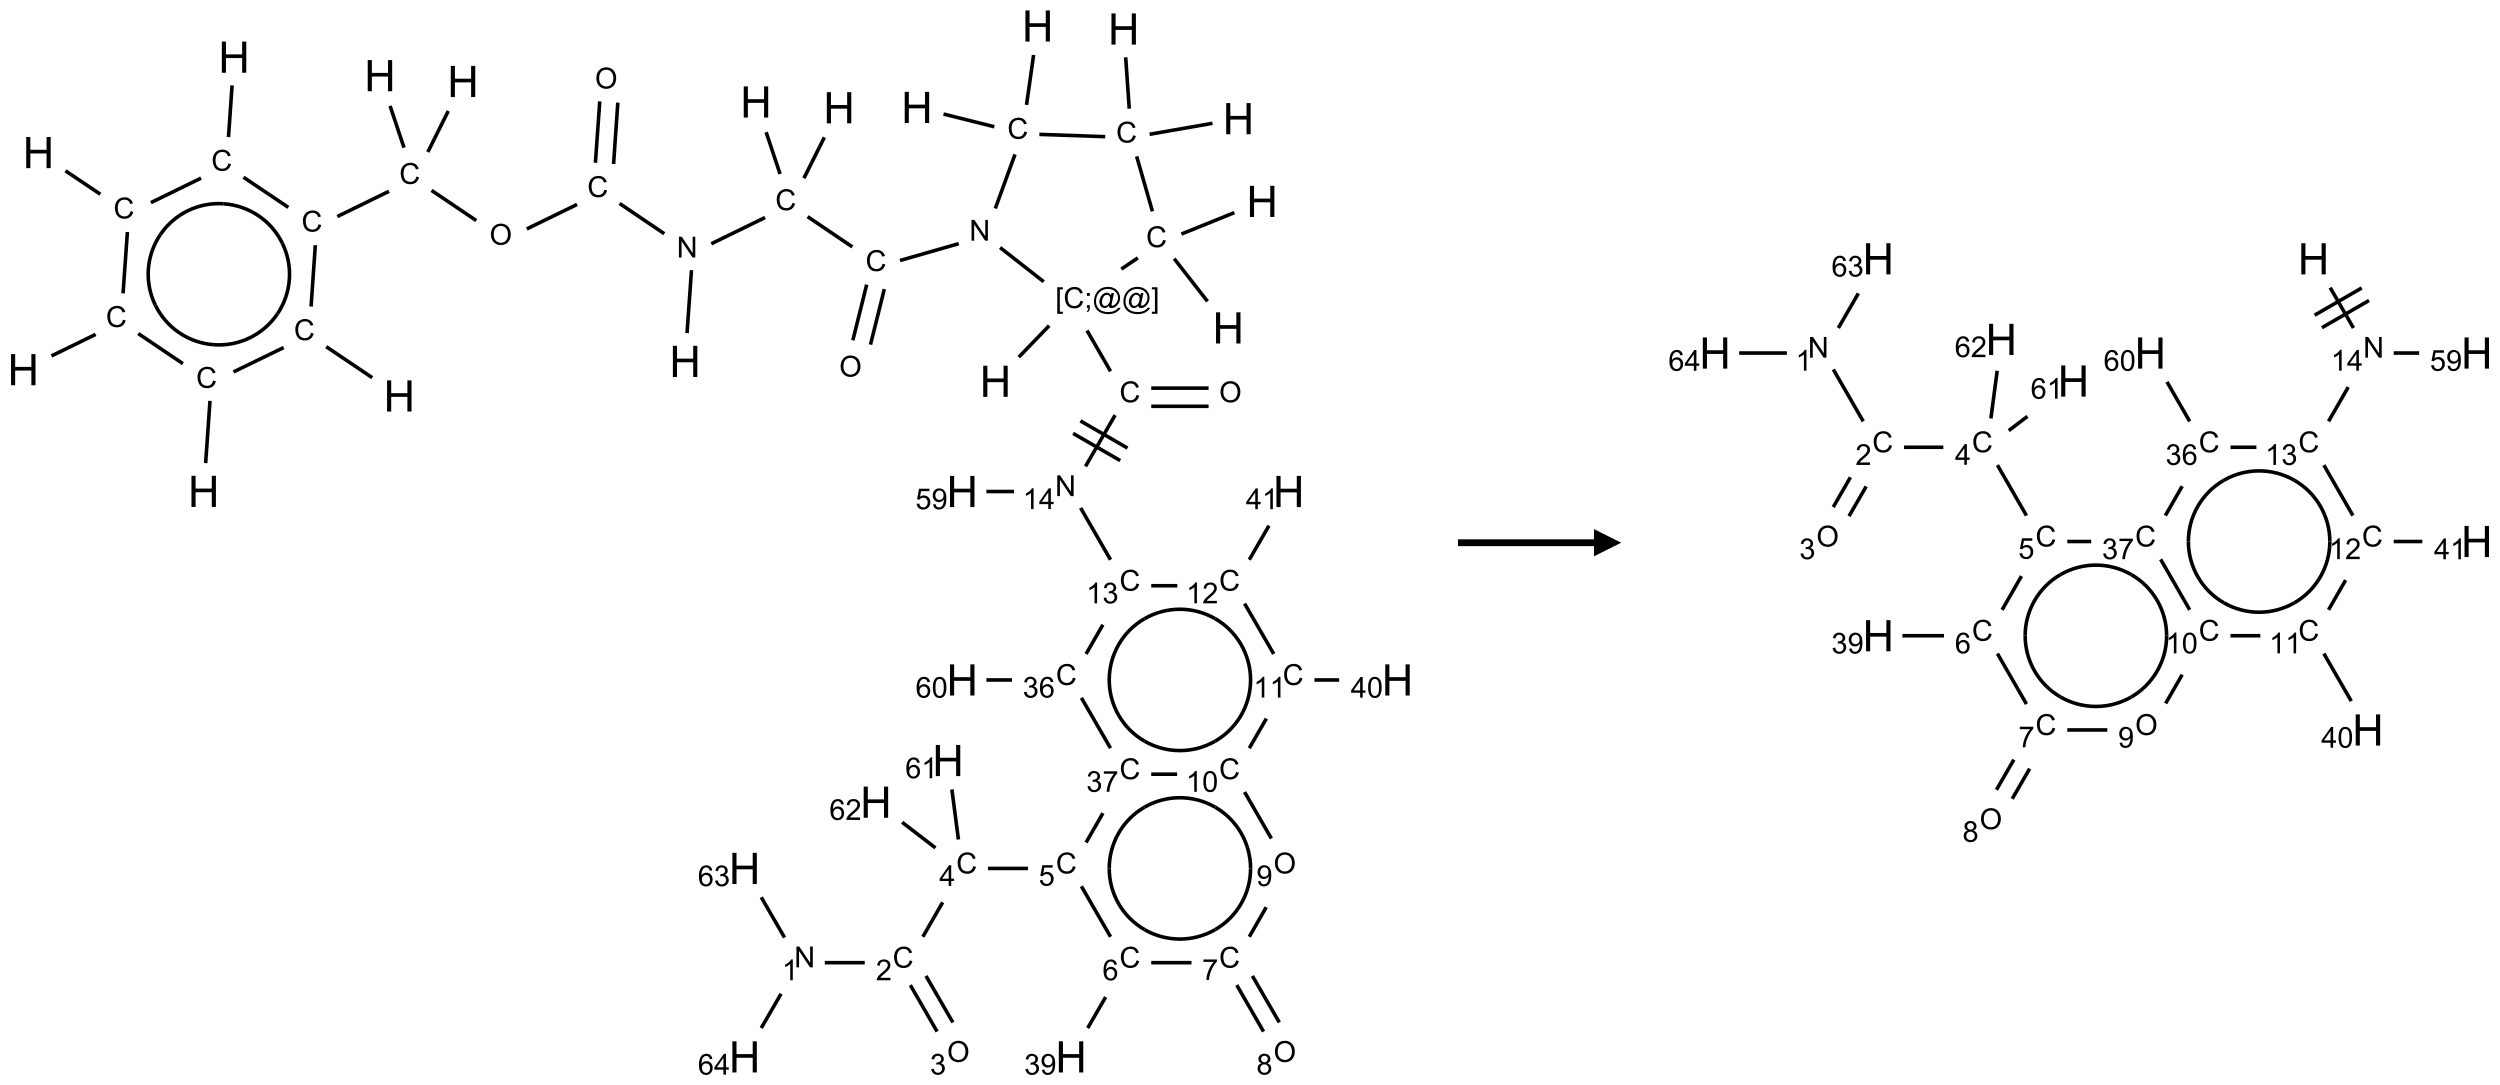 <?xml version="1.0" encoding="UTF-8"?>
<svg xmlns="http://www.w3.org/2000/svg" xmlns:xlink="http://www.w3.org/1999/xlink" width="919" height="399" viewBox="0 0 919 399">
<defs>
<g>
<g id="glyph-0-0">
<path d="M 2 0 L 2 -10 L 10 -10 L 10 0 Z M 2.25 -0.25 L 9.75 -0.25 L 9.75 -9.75 L 2.25 -9.75 Z M 2.25 -0.25 "/>
</g>
<g id="glyph-0-1">
<path d="M 1.281 0 L 1.281 -11.453 L 2.797 -11.453 L 2.797 -6.75 L 8.75 -6.75 L 8.75 -11.453 L 10.266 -11.453 L 10.266 0 L 8.75 0 L 8.75 -5.398 L 2.797 -5.398 L 2.797 0 Z M 1.281 0 "/>
</g>
<g id="glyph-1-0">
<path d="M 1.332 0 L 1.332 -6.668 L 6.668 -6.668 L 6.668 0 Z M 1.5 -0.168 L 6.5 -0.168 L 6.5 -6.5 L 1.5 -6.5 Z M 1.5 -0.168 "/>
</g>
<g id="glyph-1-1">
<path d="M 6.27 -2.676 L 7.281 -2.422 C 7.07 -1.594 6.688 -0.961 6.137 -0.523 C 5.586 -0.086 4.914 0.129 4.121 0.129 C 3.297 0.129 2.629 -0.039 2.113 -0.371 C 1.598 -0.707 1.203 -1.191 0.934 -1.828 C 0.664 -2.465 0.531 -3.145 0.531 -3.875 C 0.531 -4.672 0.684 -5.363 0.988 -5.957 C 1.293 -6.547 1.723 -6.996 2.285 -7.305 C 2.844 -7.613 3.461 -7.766 4.137 -7.766 C 4.898 -7.766 5.543 -7.57 6.062 -7.184 C 6.582 -6.793 6.945 -6.246 7.152 -5.543 L 6.156 -5.309 C 5.98 -5.863 5.723 -6.266 5.387 -6.52 C 5.051 -6.773 4.625 -6.902 4.113 -6.902 C 3.527 -6.902 3.039 -6.762 2.645 -6.48 C 2.25 -6.199 1.973 -5.82 1.812 -5.348 C 1.652 -4.871 1.574 -4.383 1.574 -3.879 C 1.574 -3.23 1.668 -2.664 1.855 -2.18 C 2.047 -1.695 2.34 -1.332 2.738 -1.094 C 3.137 -0.855 3.57 -0.734 4.035 -0.734 C 4.602 -0.734 5.082 -0.898 5.473 -1.223 C 5.867 -1.551 6.133 -2.035 6.27 -2.676 Z M 6.27 -2.676 "/>
</g>
<g id="glyph-1-2">
<path d="M 0.516 -3.719 C 0.516 -4.984 0.855 -5.977 1.535 -6.695 C 2.215 -7.414 3.094 -7.77 4.172 -7.77 C 4.875 -7.77 5.512 -7.602 6.078 -7.266 C 6.645 -6.93 7.074 -6.461 7.371 -5.855 C 7.668 -5.254 7.816 -4.57 7.816 -3.809 C 7.816 -3.035 7.66 -2.34 7.348 -1.73 C 7.035 -1.117 6.594 -0.656 6.02 -0.34 C 5.449 -0.027 4.828 0.129 4.168 0.129 C 3.449 0.129 2.805 -0.043 2.238 -0.391 C 1.672 -0.738 1.246 -1.211 0.953 -1.812 C 0.66 -2.414 0.516 -3.047 0.516 -3.719 Z M 1.559 -3.703 C 1.559 -2.781 1.805 -2.059 2.301 -1.527 C 2.793 -1 3.414 -0.734 4.16 -0.734 C 4.922 -0.734 5.547 -1 6.039 -1.535 C 6.531 -2.07 6.777 -2.828 6.777 -3.812 C 6.777 -4.434 6.672 -4.977 6.461 -5.441 C 6.25 -5.902 5.945 -6.262 5.539 -6.52 C 5.133 -6.773 4.68 -6.902 4.176 -6.902 C 3.461 -6.902 2.848 -6.656 2.332 -6.164 C 1.816 -5.672 1.559 -4.852 1.559 -3.703 Z M 1.559 -3.703 "/>
</g>
<g id="glyph-1-3">
<path d="M 0.812 0 L 0.812 -7.637 L 1.848 -7.637 L 5.859 -1.641 L 5.859 -7.637 L 6.828 -7.637 L 6.828 0 L 5.793 0 L 1.781 -6 L 1.781 0 Z M 0.812 0 "/>
</g>
<g id="glyph-1-4">
<path d="M 0.723 2.121 L 0.723 -7.637 L 2.793 -7.637 L 2.793 -6.859 L 1.66 -6.859 L 1.66 1.344 L 2.793 1.344 L 2.793 2.121 Z M 0.723 2.121 "/>
</g>
<g id="glyph-1-5">
<path d="M 0.949 -4.465 L 0.949 -5.531 L 2.016 -5.531 L 2.016 -4.465 Z M 0.949 0 L 0.949 -1.066 L 2.016 -1.066 L 2.016 0 C 2.016 0.391 1.945 0.711 1.809 0.949 C 1.668 1.191 1.449 1.379 1.145 1.512 L 0.887 1.109 C 1.082 1.023 1.23 0.895 1.324 0.727 C 1.418 0.559 1.469 0.316 1.48 0 Z M 0.949 0 "/>
</g>
<g id="glyph-1-6">
<path d="M 6.047 -0.848 C 5.82 -0.59 5.57 -0.379 5.289 -0.223 C 5.008 -0.062 4.73 0.016 4.449 0.016 C 4.141 0.016 3.84 -0.074 3.547 -0.254 C 3.254 -0.434 3.02 -0.715 2.836 -1.09 C 2.652 -1.465 2.562 -1.875 2.562 -2.324 C 2.562 -2.875 2.703 -3.43 2.988 -3.98 C 3.27 -4.535 3.621 -4.953 4.043 -5.23 C 4.461 -5.508 4.871 -5.645 5.266 -5.645 C 5.566 -5.645 5.855 -5.566 6.129 -5.41 C 6.402 -5.25 6.641 -5.012 6.84 -4.688 L 7.016 -5.496 L 7.949 -5.496 L 7.199 -2 C 7.094 -1.516 7.043 -1.246 7.043 -1.191 C 7.043 -1.098 7.078 -1.02 7.148 -0.949 C 7.219 -0.883 7.305 -0.848 7.406 -0.848 C 7.59 -0.848 7.832 -0.953 8.129 -1.168 C 8.527 -1.445 8.84 -1.816 9.07 -2.285 C 9.301 -2.75 9.418 -3.234 9.418 -3.73 C 9.418 -4.309 9.27 -4.852 8.973 -5.355 C 8.676 -5.859 8.23 -6.262 7.645 -6.562 C 7.055 -6.863 6.406 -7.016 5.691 -7.016 C 4.879 -7.016 4.137 -6.824 3.465 -6.445 C 2.793 -6.066 2.273 -5.52 1.902 -4.809 C 1.535 -4.098 1.348 -3.34 1.348 -2.527 C 1.348 -1.676 1.535 -0.941 1.902 -0.328 C 2.273 0.285 2.809 0.742 3.508 1.035 C 4.207 1.328 4.984 1.473 5.832 1.473 C 6.742 1.473 7.504 1.32 8.121 1.016 C 8.734 0.711 9.195 0.34 9.5 -0.098 L 10.441 -0.098 C 10.266 0.266 9.961 0.637 9.531 1.016 C 9.102 1.395 8.59 1.695 7.996 1.914 C 7.402 2.133 6.688 2.246 5.848 2.246 C 5.078 2.246 4.367 2.145 3.715 1.949 C 3.066 1.75 2.512 1.453 2.051 1.055 C 1.594 0.656 1.25 0.199 1.016 -0.316 C 0.723 -0.973 0.578 -1.684 0.578 -2.441 C 0.578 -3.289 0.75 -4.098 1.098 -4.863 C 1.523 -5.805 2.125 -6.527 2.902 -7.027 C 3.684 -7.527 4.629 -7.777 5.738 -7.777 C 6.602 -7.777 7.375 -7.602 8.059 -7.246 C 8.746 -6.895 9.285 -6.371 9.684 -5.672 C 10.02 -5.07 10.188 -4.418 10.188 -3.715 C 10.188 -2.707 9.832 -1.812 9.125 -1.031 C 8.492 -0.328 7.801 0.02 7.051 0.02 C 6.812 0.02 6.617 -0.016 6.473 -0.09 C 6.324 -0.16 6.215 -0.266 6.145 -0.402 C 6.102 -0.488 6.066 -0.637 6.047 -0.848 Z M 3.527 -2.262 C 3.527 -1.785 3.641 -1.414 3.863 -1.152 C 4.09 -0.887 4.348 -0.754 4.641 -0.754 C 4.836 -0.754 5.039 -0.812 5.254 -0.93 C 5.469 -1.047 5.676 -1.219 5.871 -1.449 C 6.066 -1.676 6.23 -1.969 6.355 -2.32 C 6.48 -2.672 6.543 -3.027 6.543 -3.379 C 6.543 -3.852 6.426 -4.219 6.191 -4.48 C 5.957 -4.738 5.672 -4.871 5.332 -4.871 C 5.109 -4.871 4.902 -4.812 4.707 -4.699 C 4.512 -4.586 4.32 -4.406 4.137 -4.156 C 3.953 -3.906 3.805 -3.602 3.691 -3.246 C 3.582 -2.887 3.527 -2.559 3.527 -2.262 Z M 3.527 -2.262 "/>
</g>
<g id="glyph-1-7">
<path d="M 2.27 2.121 L 0.203 2.121 L 0.203 1.344 L 1.332 1.344 L 1.332 -6.859 L 0.203 -6.859 L 0.203 -7.637 L 2.27 -7.637 Z M 2.27 2.121 "/>
</g>
<g id="glyph-1-8">
<path d="M 3.973 0 L 3.035 0 L 3.035 -5.973 C 2.809 -5.758 2.516 -5.543 2.148 -5.328 C 1.781 -5.113 1.453 -4.953 1.16 -4.844 L 1.16 -5.75 C 1.684 -5.996 2.145 -6.297 2.535 -6.645 C 2.93 -6.996 3.207 -7.336 3.371 -7.668 L 3.973 -7.668 Z M 3.973 0 "/>
</g>
<g id="glyph-1-9">
<path d="M 3.449 0 L 3.449 -1.828 L 0.137 -1.828 L 0.137 -2.688 L 3.621 -7.637 L 4.387 -7.637 L 4.387 -2.688 L 5.418 -2.688 L 5.418 -1.828 L 4.387 -1.828 L 4.387 0 Z M 3.449 -2.688 L 3.449 -6.129 L 1.059 -2.688 Z M 3.449 -2.688 "/>
</g>
<g id="glyph-1-10">
<path d="M 0.449 -2.016 L 1.387 -2.141 C 1.492 -1.609 1.676 -1.227 1.934 -0.992 C 2.191 -0.758 2.508 -0.641 2.879 -0.641 C 3.32 -0.641 3.695 -0.793 3.996 -1.098 C 4.301 -1.402 4.453 -1.781 4.453 -2.234 C 4.453 -2.664 4.312 -3.02 4.031 -3.301 C 3.75 -3.578 3.391 -3.719 2.957 -3.719 C 2.781 -3.719 2.562 -3.684 2.297 -3.613 L 2.402 -4.438 C 2.465 -4.43 2.516 -4.426 2.551 -4.426 C 2.949 -4.426 3.312 -4.531 3.629 -4.738 C 3.949 -4.949 4.109 -5.27 4.109 -5.703 C 4.109 -6.047 3.992 -6.332 3.762 -6.559 C 3.527 -6.785 3.227 -6.895 2.859 -6.895 C 2.496 -6.895 2.191 -6.781 1.949 -6.551 C 1.707 -6.324 1.547 -5.98 1.48 -5.52 L 0.543 -5.688 C 0.656 -6.316 0.918 -6.805 1.324 -7.148 C 1.73 -7.492 2.234 -7.668 2.84 -7.668 C 3.254 -7.668 3.641 -7.578 3.988 -7.398 C 4.34 -7.219 4.609 -6.977 4.793 -6.668 C 4.98 -6.359 5.074 -6.031 5.074 -5.684 C 5.074 -5.352 4.984 -5.051 4.809 -4.781 C 4.629 -4.512 4.367 -4.297 4.02 -4.137 C 4.473 -4.031 4.824 -3.816 5.074 -3.488 C 5.324 -3.16 5.449 -2.75 5.449 -2.254 C 5.449 -1.59 5.203 -1.023 4.719 -0.559 C 4.234 -0.098 3.617 0.137 2.875 0.137 C 2.203 0.137 1.648 -0.062 1.207 -0.465 C 0.762 -0.863 0.512 -1.379 0.449 -2.016 Z M 0.449 -2.016 "/>
</g>
<g id="glyph-1-11">
<path d="M 5.371 -0.902 L 5.371 0 L 0.324 0 C 0.316 -0.227 0.352 -0.441 0.434 -0.652 C 0.562 -0.996 0.766 -1.332 1.051 -1.668 C 1.332 -2 1.742 -2.387 2.277 -2.824 C 3.105 -3.504 3.668 -4.043 3.957 -4.441 C 4.25 -4.84 4.395 -5.215 4.395 -5.566 C 4.395 -5.938 4.262 -6.254 3.996 -6.508 C 3.73 -6.762 3.387 -6.891 2.957 -6.891 C 2.508 -6.891 2.145 -6.754 1.875 -6.484 C 1.605 -6.215 1.469 -5.84 1.465 -5.359 L 0.5 -5.457 C 0.566 -6.176 0.812 -6.727 1.246 -7.102 C 1.676 -7.477 2.254 -7.668 2.98 -7.668 C 3.711 -7.668 4.293 -7.465 4.719 -7.059 C 5.145 -6.652 5.359 -6.148 5.359 -5.547 C 5.359 -5.242 5.297 -4.941 5.172 -4.645 C 5.047 -4.352 4.84 -4.039 4.551 -3.715 C 4.262 -3.387 3.777 -2.938 3.105 -2.371 C 2.543 -1.898 2.18 -1.578 2.02 -1.41 C 1.859 -1.242 1.73 -1.07 1.625 -0.902 Z M 5.371 -0.902 "/>
</g>
<g id="glyph-1-12">
<path d="M 0.441 -3.766 C 0.441 -4.668 0.535 -5.395 0.723 -5.945 C 0.906 -6.496 1.184 -6.922 1.551 -7.219 C 1.918 -7.516 2.375 -7.668 2.934 -7.668 C 3.344 -7.668 3.703 -7.586 4.012 -7.418 C 4.32 -7.254 4.574 -7.016 4.777 -6.707 C 4.977 -6.395 5.137 -6.016 5.25 -5.57 C 5.363 -5.125 5.422 -4.523 5.422 -3.766 C 5.422 -2.871 5.328 -2.148 5.145 -1.598 C 4.961 -1.047 4.688 -0.621 4.32 -0.32 C 3.953 -0.02 3.492 0.129 2.934 0.129 C 2.195 0.129 1.617 -0.133 1.199 -0.66 C 0.695 -1.297 0.441 -2.332 0.441 -3.766 Z M 1.406 -3.766 C 1.406 -2.512 1.555 -1.68 1.848 -1.262 C 2.141 -0.848 2.5 -0.641 2.934 -0.641 C 3.363 -0.641 3.727 -0.848 4.02 -1.266 C 4.312 -1.684 4.457 -2.516 4.457 -3.766 C 4.457 -5.023 4.312 -5.859 4.02 -6.27 C 3.727 -6.684 3.359 -6.891 2.922 -6.891 C 2.492 -6.891 2.148 -6.707 1.891 -6.344 C 1.566 -5.879 1.406 -5.02 1.406 -3.766 Z M 1.406 -3.766 "/>
</g>
<g id="glyph-1-13">
<path d="M 0.582 -1.766 L 1.484 -1.848 C 1.562 -1.426 1.707 -1.117 1.922 -0.926 C 2.137 -0.734 2.414 -0.641 2.75 -0.641 C 3.039 -0.641 3.289 -0.707 3.508 -0.84 C 3.727 -0.973 3.902 -1.148 4.043 -1.367 C 4.18 -1.586 4.297 -1.887 4.391 -2.262 C 4.484 -2.637 4.531 -3.016 4.531 -3.406 C 4.531 -3.449 4.531 -3.512 4.527 -3.594 C 4.34 -3.297 4.082 -3.055 3.758 -2.867 C 3.434 -2.68 3.082 -2.59 2.703 -2.59 C 2.07 -2.59 1.535 -2.816 1.098 -3.277 C 0.66 -3.734 0.441 -4.34 0.441 -5.09 C 0.441 -5.863 0.672 -6.484 1.129 -6.957 C 1.586 -7.43 2.156 -7.668 2.844 -7.668 C 3.34 -7.668 3.793 -7.531 4.207 -7.266 C 4.617 -7 4.93 -6.617 5.145 -6.121 C 5.355 -5.629 5.465 -4.91 5.465 -3.973 C 5.465 -2.996 5.359 -2.223 5.145 -1.645 C 4.934 -1.066 4.617 -0.625 4.199 -0.324 C 3.781 -0.02 3.293 0.129 2.73 0.129 C 2.133 0.129 1.645 -0.035 1.266 -0.367 C 0.887 -0.699 0.66 -1.164 0.582 -1.766 Z M 4.422 -5.137 C 4.422 -5.676 4.277 -6.102 3.992 -6.418 C 3.707 -6.734 3.359 -6.891 2.957 -6.891 C 2.543 -6.891 2.18 -6.719 1.871 -6.379 C 1.562 -6.039 1.406 -5.598 1.406 -5.059 C 1.406 -4.57 1.555 -4.176 1.848 -3.871 C 2.141 -3.566 2.5 -3.418 2.934 -3.418 C 3.367 -3.418 3.723 -3.57 4.004 -3.871 C 4.281 -4.176 4.422 -4.598 4.422 -5.137 Z M 4.422 -5.137 "/>
</g>
<g id="glyph-1-14">
<path d="M 0.504 -6.637 L 0.504 -7.535 L 5.449 -7.535 L 5.449 -6.809 C 4.961 -6.289 4.48 -5.602 4.004 -4.746 C 3.527 -3.887 3.156 -3.004 2.895 -2.098 C 2.707 -1.461 2.59 -0.762 2.535 0 L 1.574 0 C 1.582 -0.602 1.703 -1.328 1.926 -2.176 C 2.152 -3.027 2.477 -3.848 2.898 -4.637 C 3.32 -5.426 3.77 -6.094 4.246 -6.637 Z M 0.504 -6.637 "/>
</g>
<g id="glyph-1-15">
<path d="M 1.887 -4.141 C 1.496 -4.281 1.207 -4.484 1.02 -4.75 C 0.832 -5.016 0.738 -5.328 0.738 -5.699 C 0.738 -6.254 0.938 -6.719 1.34 -7.098 C 1.738 -7.477 2.27 -7.668 2.934 -7.668 C 3.598 -7.668 4.137 -7.473 4.543 -7.086 C 4.949 -6.699 5.152 -6.227 5.152 -5.672 C 5.152 -5.316 5.059 -5.008 4.871 -4.746 C 4.688 -4.484 4.406 -4.281 4.027 -4.141 C 4.496 -3.988 4.852 -3.742 5.098 -3.402 C 5.34 -3.062 5.465 -2.656 5.465 -2.184 C 5.465 -1.531 5.234 -0.98 4.77 -0.535 C 4.309 -0.09 3.703 0.129 2.949 0.129 C 2.195 0.129 1.586 -0.094 1.125 -0.539 C 0.664 -0.984 0.434 -1.543 0.434 -2.207 C 0.434 -2.703 0.559 -3.121 0.809 -3.457 C 1.062 -3.793 1.422 -4.02 1.887 -4.141 Z M 1.699 -5.73 C 1.699 -5.367 1.812 -5.074 2.047 -4.844 C 2.281 -4.613 2.582 -4.5 2.953 -4.5 C 3.312 -4.5 3.609 -4.613 3.84 -4.84 C 4.07 -5.066 4.188 -5.348 4.188 -5.676 C 4.188 -6.02 4.07 -6.309 3.832 -6.543 C 3.594 -6.777 3.297 -6.895 2.941 -6.895 C 2.586 -6.895 2.289 -6.781 2.051 -6.551 C 1.816 -6.324 1.699 -6.047 1.699 -5.73 Z M 1.395 -2.203 C 1.395 -1.938 1.461 -1.676 1.586 -1.426 C 1.711 -1.176 1.902 -0.984 2.152 -0.848 C 2.402 -0.711 2.672 -0.641 2.957 -0.641 C 3.406 -0.641 3.777 -0.785 4.066 -1.074 C 4.359 -1.363 4.504 -1.727 4.504 -2.172 C 4.504 -2.625 4.355 -2.996 4.055 -3.293 C 3.754 -3.586 3.379 -3.734 2.926 -3.734 C 2.484 -3.734 2.121 -3.59 1.832 -3.297 C 1.543 -3.004 1.395 -2.641 1.395 -2.203 Z M 1.395 -2.203 "/>
</g>
<g id="glyph-1-16">
<path d="M 5.309 -5.766 L 4.375 -5.691 C 4.293 -6.059 4.172 -6.328 4.02 -6.496 C 3.766 -6.762 3.453 -6.895 3.082 -6.895 C 2.785 -6.895 2.523 -6.812 2.297 -6.645 C 2 -6.43 1.77 -6.117 1.598 -5.703 C 1.43 -5.289 1.34 -4.703 1.332 -3.938 C 1.559 -4.281 1.836 -4.535 2.16 -4.703 C 2.488 -4.871 2.828 -4.953 3.188 -4.953 C 3.812 -4.953 4.344 -4.723 4.785 -4.262 C 5.223 -3.801 5.441 -3.207 5.441 -2.48 C 5.441 -2 5.34 -1.555 5.133 -1.145 C 4.926 -0.73 4.641 -0.418 4.281 -0.199 C 3.922 0.02 3.512 0.129 3.051 0.129 C 2.27 0.129 1.633 -0.156 1.141 -0.73 C 0.648 -1.305 0.402 -2.254 0.402 -3.574 C 0.402 -5.051 0.672 -6.121 1.219 -6.793 C 1.695 -7.375 2.336 -7.668 3.141 -7.668 C 3.742 -7.668 4.234 -7.5 4.617 -7.16 C 5 -6.824 5.23 -6.359 5.309 -5.766 Z M 1.48 -2.473 C 1.48 -2.152 1.547 -1.844 1.684 -1.547 C 1.82 -1.25 2.016 -1.027 2.262 -0.871 C 2.508 -0.719 2.766 -0.641 3.035 -0.641 C 3.434 -0.641 3.773 -0.801 4.059 -1.121 C 4.344 -1.441 4.484 -1.875 4.484 -2.422 C 4.484 -2.949 4.344 -3.367 4.062 -3.668 C 3.781 -3.973 3.426 -4.125 3 -4.125 C 2.578 -4.125 2.219 -3.973 1.922 -3.668 C 1.625 -3.363 1.48 -2.969 1.48 -2.473 Z M 1.48 -2.473 "/>
</g>
<g id="glyph-1-17">
<path d="M 0.441 -2 L 1.426 -2.082 C 1.5 -1.605 1.668 -1.242 1.934 -1.004 C 2.199 -0.762 2.52 -0.641 2.895 -0.641 C 3.348 -0.641 3.73 -0.812 4.043 -1.152 C 4.355 -1.492 4.512 -1.941 4.512 -2.504 C 4.512 -3.039 4.359 -3.461 4.059 -3.77 C 3.758 -4.078 3.367 -4.234 2.879 -4.234 C 2.578 -4.234 2.305 -4.164 2.062 -4.027 C 1.82 -3.891 1.629 -3.715 1.488 -3.496 L 0.609 -3.609 L 1.348 -7.531 L 5.145 -7.531 L 5.145 -6.637 L 2.098 -6.637 L 1.688 -4.582 C 2.145 -4.902 2.625 -5.062 3.129 -5.062 C 3.797 -5.062 4.359 -4.832 4.816 -4.371 C 5.277 -3.91 5.504 -3.312 5.504 -2.59 C 5.504 -1.898 5.305 -1.301 4.902 -0.797 C 4.41 -0.18 3.742 0.129 2.895 0.129 C 2.199 0.129 1.633 -0.062 1.195 -0.453 C 0.758 -0.844 0.504 -1.359 0.441 -2 Z M 0.441 -2 "/>
</g>
</g>
</defs>
<path fill="none" stroke-width="0.033" stroke-linecap="butt" stroke-linejoin="miter" stroke="rgb(0%, 0%, 0%)" stroke-opacity="1" stroke-miterlimit="10" d="M 0.259 3.032 L 0.665 2.834 " transform="matrix(40, 0, 0, 40, 8.553, 9.559)"/>
<path fill="none" stroke-width="0.033" stroke-linecap="butt" stroke-linejoin="miter" stroke="rgb(0%, 0%, 0%)" stroke-opacity="1" stroke-miterlimit="10" d="M 0.917 2.457 L 0.957 1.893 " transform="matrix(40, 0, 0, 40, 8.553, 9.559)"/>
<path fill="none" stroke-width="0.033" stroke-linecap="butt" stroke-linejoin="miter" stroke="rgb(0%, 0%, 0%)" stroke-opacity="1" stroke-miterlimit="10" d="M 0.708 1.546 L 0.388 1.331 " transform="matrix(40, 0, 0, 40, 8.553, 9.559)"/>
<path fill="none" stroke-width="0.033" stroke-linecap="butt" stroke-linejoin="miter" stroke="rgb(0%, 0%, 0%)" stroke-opacity="1" stroke-miterlimit="10" d="M 1.173 1.623 L 1.634 1.398 " transform="matrix(40, 0, 0, 40, 8.553, 9.559)"/>
<path fill="none" stroke-width="0.033" stroke-linecap="butt" stroke-linejoin="miter" stroke="rgb(0%, 0%, 0%)" stroke-opacity="1" stroke-miterlimit="10" d="M 1.886 1.021 L 1.919 0.546 " transform="matrix(40, 0, 0, 40, 8.553, 9.559)"/>
<path fill="none" stroke-width="0.033" stroke-linecap="butt" stroke-linejoin="miter" stroke="rgb(0%, 0%, 0%)" stroke-opacity="1" stroke-miterlimit="10" d="M 2.024 1.39 L 2.436 1.667 " transform="matrix(40, 0, 0, 40, 8.553, 9.559)"/>
<path fill="none" stroke-width="0.033" stroke-linecap="butt" stroke-linejoin="miter" stroke="rgb(0%, 0%, 0%)" stroke-opacity="1" stroke-miterlimit="10" d="M 2.886 1.751 L 3.361 1.519 " transform="matrix(40, 0, 0, 40, 8.553, 9.559)"/>
<path fill="none" stroke-width="0.033" stroke-linecap="butt" stroke-linejoin="miter" stroke="rgb(0%, 0%, 0%)" stroke-opacity="1" stroke-miterlimit="10" d="M 3.718 1.158 L 3.906 0.781 " transform="matrix(40, 0, 0, 40, 8.553, 9.559)"/>
<path fill="none" stroke-width="0.033" stroke-linecap="butt" stroke-linejoin="miter" stroke="rgb(0%, 0%, 0%)" stroke-opacity="1" stroke-miterlimit="10" d="M 3.499 1.118 L 3.371 0.734 " transform="matrix(40, 0, 0, 40, 8.553, 9.559)"/>
<path fill="none" stroke-width="0.033" stroke-linecap="butt" stroke-linejoin="miter" stroke="rgb(0%, 0%, 0%)" stroke-opacity="1" stroke-miterlimit="10" d="M 3.752 1.511 L 4.163 1.788 " transform="matrix(40, 0, 0, 40, 8.553, 9.559)"/>
<path fill="none" stroke-width="0.033" stroke-linecap="butt" stroke-linejoin="miter" stroke="rgb(0%, 0%, 0%)" stroke-opacity="1" stroke-miterlimit="10" d="M 4.627 1.865 L 5.089 1.64 " transform="matrix(40, 0, 0, 40, 8.553, 9.559)"/>
<path fill="none" stroke-width="0.033" stroke-linecap="butt" stroke-linejoin="miter" stroke="rgb(0%, 0%, 0%)" stroke-opacity="1" stroke-miterlimit="10" d="M 5.425 1.268 L 5.464 0.704 " transform="matrix(40, 0, 0, 40, 8.553, 9.559)"/>
<path fill="none" stroke-width="0.033" stroke-linecap="butt" stroke-linejoin="miter" stroke="rgb(0%, 0%, 0%)" stroke-opacity="1" stroke-miterlimit="10" d="M 5.258 1.257 L 5.298 0.693 " transform="matrix(40, 0, 0, 40, 8.553, 9.559)"/>
<path fill="none" stroke-width="0.033" stroke-linecap="butt" stroke-linejoin="miter" stroke="rgb(0%, 0%, 0%)" stroke-opacity="1" stroke-miterlimit="10" d="M 5.48 1.631 L 5.891 1.909 " transform="matrix(40, 0, 0, 40, 8.553, 9.559)"/>
<path fill="none" stroke-width="0.033" stroke-linecap="butt" stroke-linejoin="miter" stroke="rgb(0%, 0%, 0%)" stroke-opacity="1" stroke-miterlimit="10" d="M 6.141 2.244 L 6.1 2.822 " transform="matrix(40, 0, 0, 40, 8.553, 9.559)"/>
<path fill="none" stroke-width="0.033" stroke-linecap="butt" stroke-linejoin="miter" stroke="rgb(0%, 0%, 0%)" stroke-opacity="1" stroke-miterlimit="10" d="M 6.323 2.001 L 6.817 1.76 " transform="matrix(40, 0, 0, 40, 8.553, 9.559)"/>
<path fill="none" stroke-width="0.033" stroke-linecap="butt" stroke-linejoin="miter" stroke="rgb(0%, 0%, 0%)" stroke-opacity="1" stroke-miterlimit="10" d="M 7.174 1.399 L 7.362 1.023 " transform="matrix(40, 0, 0, 40, 8.553, 9.559)"/>
<path fill="none" stroke-width="0.033" stroke-linecap="butt" stroke-linejoin="miter" stroke="rgb(0%, 0%, 0%)" stroke-opacity="1" stroke-miterlimit="10" d="M 6.955 1.36 L 6.827 0.976 " transform="matrix(40, 0, 0, 40, 8.553, 9.559)"/>
<path fill="none" stroke-width="0.033" stroke-linecap="butt" stroke-linejoin="miter" stroke="rgb(0%, 0%, 0%)" stroke-opacity="1" stroke-miterlimit="10" d="M 7.208 1.752 L 7.619 2.03 " transform="matrix(40, 0, 0, 40, 8.553, 9.559)"/>
<path fill="none" stroke-width="0.033" stroke-linecap="butt" stroke-linejoin="miter" stroke="rgb(0%, 0%, 0%)" stroke-opacity="1" stroke-miterlimit="10" d="M 7.751 2.377 L 7.624 2.888 " transform="matrix(40, 0, 0, 40, 8.553, 9.559)"/>
<path fill="none" stroke-width="0.033" stroke-linecap="butt" stroke-linejoin="miter" stroke="rgb(0%, 0%, 0%)" stroke-opacity="1" stroke-miterlimit="10" d="M 7.913 2.418 L 7.786 2.928 " transform="matrix(40, 0, 0, 40, 8.553, 9.559)"/>
<path fill="none" stroke-width="0.033" stroke-linecap="butt" stroke-linejoin="miter" stroke="rgb(0%, 0%, 0%)" stroke-opacity="1" stroke-miterlimit="10" d="M 8.057 2.155 L 8.597 2 " transform="matrix(40, 0, 0, 40, 8.553, 9.559)"/>
<path fill="none" stroke-width="0.033" stroke-linecap="butt" stroke-linejoin="miter" stroke="rgb(0%, 0%, 0%)" stroke-opacity="1" stroke-miterlimit="10" d="M 8.933 1.677 L 9.114 1.18 " transform="matrix(40, 0, 0, 40, 8.553, 9.559)"/>
<path fill="none" stroke-width="0.033" stroke-linecap="butt" stroke-linejoin="miter" stroke="rgb(0%, 0%, 0%)" stroke-opacity="1" stroke-miterlimit="10" d="M 8.924 0.926 L 8.457 0.809 " transform="matrix(40, 0, 0, 40, 8.553, 9.559)"/>
<path fill="none" stroke-width="0.033" stroke-linecap="butt" stroke-linejoin="miter" stroke="rgb(0%, 0%, 0%)" stroke-opacity="1" stroke-miterlimit="10" d="M 9.22 0.725 L 9.285 0.266 " transform="matrix(40, 0, 0, 40, 8.553, 9.559)"/>
<path fill="none" stroke-width="0.033" stroke-linecap="butt" stroke-linejoin="miter" stroke="rgb(0%, 0%, 0%)" stroke-opacity="1" stroke-miterlimit="10" d="M 9.338 0.996 L 9.943 1.017 " transform="matrix(40, 0, 0, 40, 8.553, 9.559)"/>
<path fill="none" stroke-width="0.033" stroke-linecap="butt" stroke-linejoin="miter" stroke="rgb(0%, 0%, 0%)" stroke-opacity="1" stroke-miterlimit="10" d="M 10.164 0.76 L 10.131 0.288 " transform="matrix(40, 0, 0, 40, 8.553, 9.559)"/>
<path fill="none" stroke-width="0.033" stroke-linecap="butt" stroke-linejoin="miter" stroke="rgb(0%, 0%, 0%)" stroke-opacity="1" stroke-miterlimit="10" d="M 10.351 0.995 L 10.929 0.894 " transform="matrix(40, 0, 0, 40, 8.553, 9.559)"/>
<path fill="none" stroke-width="0.033" stroke-linecap="butt" stroke-linejoin="miter" stroke="rgb(0%, 0%, 0%)" stroke-opacity="1" stroke-miterlimit="10" d="M 10.232 1.198 L 10.377 1.703 " transform="matrix(40, 0, 0, 40, 8.553, 9.559)"/>
<path fill="none" stroke-width="0.033" stroke-linecap="butt" stroke-linejoin="miter" stroke="rgb(0%, 0%, 0%)" stroke-opacity="1" stroke-miterlimit="10" d="M 10.643 1.912 L 11.13 1.715 " transform="matrix(40, 0, 0, 40, 8.553, 9.559)"/>
<path fill="none" stroke-width="0.033" stroke-linecap="butt" stroke-linejoin="miter" stroke="rgb(0%, 0%, 0%)" stroke-opacity="1" stroke-miterlimit="10" d="M 10.577 2.138 L 10.883 2.531 " transform="matrix(40, 0, 0, 40, 8.553, 9.559)"/>
<path fill="none" stroke-width="0.033" stroke-linecap="butt" stroke-linejoin="miter" stroke="rgb(0%, 0%, 0%)" stroke-opacity="1" stroke-miterlimit="10" d="M 10.243 2.131 L 10.091 2.234 " transform="matrix(40, 0, 0, 40, 8.553, 9.559)"/>
<path fill="none" stroke-width="0.033" stroke-linecap="butt" stroke-linejoin="miter" stroke="rgb(0%, 0%, 0%)" stroke-opacity="1" stroke-miterlimit="10" d="M 9.378 2.35 L 8.977 2.036 " transform="matrix(40, 0, 0, 40, 8.553, 9.559)"/>
<path fill="none" stroke-width="0.033" stroke-linecap="butt" stroke-linejoin="miter" stroke="rgb(0%, 0%, 0%)" stroke-opacity="1" stroke-miterlimit="10" d="M 9.428 2.754 L 9.149 3.043 " transform="matrix(40, 0, 0, 40, 8.553, 9.559)"/>
<path fill="none" stroke-width="0.033" stroke-linecap="butt" stroke-linejoin="miter" stroke="rgb(0%, 0%, 0%)" stroke-opacity="1" stroke-miterlimit="10" d="M 9.776 2.799 L 9.992 3.173 " transform="matrix(40, 0, 0, 40, 8.553, 9.559)"/>
<path fill="none" stroke-width="0.033" stroke-linecap="butt" stroke-linejoin="miter" stroke="rgb(0%, 0%, 0%)" stroke-opacity="1" stroke-miterlimit="10" d="M 10.366 3.495 L 10.893 3.495 " transform="matrix(40, 0, 0, 40, 8.553, 9.559)"/>
<path fill="none" stroke-width="0.033" stroke-linecap="butt" stroke-linejoin="miter" stroke="rgb(0%, 0%, 0%)" stroke-opacity="1" stroke-miterlimit="10" d="M 10.366 3.328 L 10.893 3.328 " transform="matrix(40, 0, 0, 40, 8.553, 9.559)"/>
<path fill="none" stroke-width="0.033" stroke-linecap="butt" stroke-linejoin="miter" stroke="rgb(0%, 0%, 0%)" stroke-opacity="1" stroke-miterlimit="10" d="M 10.034 3.576 L 9.762 4.047 " transform="matrix(40, 0, 0, 40, 8.553, 9.559)"/>
<path fill="none" stroke-width="0.033" stroke-linecap="butt" stroke-linejoin="miter" stroke="rgb(0%, 0%, 0%)" stroke-opacity="1" stroke-miterlimit="10" d="M 9.648 3.744 L 10.081 3.994 " transform="matrix(40, 0, 0, 40, 8.553, 9.559)"/>
<path fill="none" stroke-width="0.033" stroke-linecap="butt" stroke-linejoin="miter" stroke="rgb(0%, 0%, 0%)" stroke-opacity="1" stroke-miterlimit="10" d="M 9.715 3.629 L 10.148 3.879 " transform="matrix(40, 0, 0, 40, 8.553, 9.559)"/>
<path fill="none" stroke-width="0.033" stroke-linecap="butt" stroke-linejoin="miter" stroke="rgb(0%, 0%, 0%)" stroke-opacity="1" stroke-miterlimit="10" d="M 9.717 4.429 L 9.992 4.905 " transform="matrix(40, 0, 0, 40, 8.553, 9.559)"/>
<path fill="none" stroke-width="0.033" stroke-linecap="butt" stroke-linejoin="miter" stroke="rgb(0%, 0%, 0%)" stroke-opacity="1" stroke-miterlimit="10" d="M 10.366 5.144 L 10.606 5.144 " transform="matrix(40, 0, 0, 40, 8.553, 9.559)"/>
<path fill="none" stroke-width="0.033" stroke-linecap="butt" stroke-linejoin="miter" stroke="rgb(0%, 0%, 0%)" stroke-opacity="1" stroke-miterlimit="10" d="M 11.267 4.905 L 11.448 4.592 " transform="matrix(40, 0, 0, 40, 8.553, 9.559)"/>
<path fill="none" stroke-width="0.033" stroke-linecap="butt" stroke-linejoin="miter" stroke="rgb(0%, 0%, 0%)" stroke-opacity="1" stroke-miterlimit="10" d="M 11.224 5.308 L 11.492 5.771 " transform="matrix(40, 0, 0, 40, 8.553, 9.559)"/>
<path fill="none" stroke-width="0.033" stroke-linecap="butt" stroke-linejoin="miter" stroke="rgb(0%, 0%, 0%)" stroke-opacity="1" stroke-miterlimit="10" d="M 11.866 6.01 L 12.093 6.01 " transform="matrix(40, 0, 0, 40, 8.553, 9.559)"/>
<path fill="none" stroke-width="0.033" stroke-linecap="butt" stroke-linejoin="miter" stroke="rgb(0%, 0%, 0%)" stroke-opacity="1" stroke-miterlimit="10" d="M 11.424 6.365 L 11.267 6.637 " transform="matrix(40, 0, 0, 40, 8.553, 9.559)"/>
<path fill="none" stroke-width="0.033" stroke-linecap="butt" stroke-linejoin="miter" stroke="rgb(0%, 0%, 0%)" stroke-opacity="1" stroke-miterlimit="10" d="M 11.224 7.04 L 11.47 7.467 " transform="matrix(40, 0, 0, 40, 8.553, 9.559)"/>
<path fill="none" stroke-width="0.033" stroke-linecap="butt" stroke-linejoin="miter" stroke="rgb(0%, 0%, 0%)" stroke-opacity="1" stroke-miterlimit="10" d="M 11.423 8.098 L 11.267 8.37 " transform="matrix(40, 0, 0, 40, 8.553, 9.559)"/>
<path fill="none" stroke-width="0.033" stroke-linecap="butt" stroke-linejoin="miter" stroke="rgb(0%, 0%, 0%)" stroke-opacity="1" stroke-miterlimit="10" d="M 11.152 8.814 L 11.398 9.241 " transform="matrix(40, 0, 0, 40, 8.553, 9.559)"/>
<path fill="none" stroke-width="0.033" stroke-linecap="butt" stroke-linejoin="miter" stroke="rgb(0%, 0%, 0%)" stroke-opacity="1" stroke-miterlimit="10" d="M 11.296 8.73 L 11.543 9.157 " transform="matrix(40, 0, 0, 40, 8.553, 9.559)"/>
<path fill="none" stroke-width="0.033" stroke-linecap="butt" stroke-linejoin="miter" stroke="rgb(0%, 0%, 0%)" stroke-opacity="1" stroke-miterlimit="10" d="M 10.736 8.608 L 10.366 8.608 " transform="matrix(40, 0, 0, 40, 8.553, 9.559)"/>
<path fill="none" stroke-width="0.033" stroke-linecap="butt" stroke-linejoin="miter" stroke="rgb(0%, 0%, 0%)" stroke-opacity="1" stroke-miterlimit="10" d="M 9.947 8.924 L 9.782 9.209 " transform="matrix(40, 0, 0, 40, 8.553, 9.559)"/>
<path fill="none" stroke-width="0.033" stroke-linecap="butt" stroke-linejoin="miter" stroke="rgb(0%, 0%, 0%)" stroke-opacity="1" stroke-miterlimit="10" d="M 9.992 8.37 L 9.724 7.906 " transform="matrix(40, 0, 0, 40, 8.553, 9.559)"/>
<path fill="none" stroke-width="0.033" stroke-linecap="butt" stroke-linejoin="miter" stroke="rgb(0%, 0%, 0%)" stroke-opacity="1" stroke-miterlimit="10" d="M 9.233 7.742 L 8.866 7.742 " transform="matrix(40, 0, 0, 40, 8.553, 9.559)"/>
<path fill="none" stroke-width="0.033" stroke-linecap="butt" stroke-linejoin="miter" stroke="rgb(0%, 0%, 0%)" stroke-opacity="1" stroke-miterlimit="10" d="M 8.449 8.054 L 8.267 8.37 " transform="matrix(40, 0, 0, 40, 8.553, 9.559)"/>
<path fill="none" stroke-width="0.033" stroke-linecap="butt" stroke-linejoin="miter" stroke="rgb(0%, 0%, 0%)" stroke-opacity="1" stroke-miterlimit="10" d="M 7.733 8.608 L 7.366 8.608 " transform="matrix(40, 0, 0, 40, 8.553, 9.559)"/>
<path fill="none" stroke-width="0.033" stroke-linecap="butt" stroke-linejoin="miter" stroke="rgb(0%, 0%, 0%)" stroke-opacity="1" stroke-miterlimit="10" d="M 6.996 8.377 L 6.782 8.007 " transform="matrix(40, 0, 0, 40, 8.553, 9.559)"/>
<path fill="none" stroke-width="0.033" stroke-linecap="butt" stroke-linejoin="miter" stroke="rgb(0%, 0%, 0%)" stroke-opacity="1" stroke-miterlimit="10" d="M 6.964 8.894 L 6.782 9.209 " transform="matrix(40, 0, 0, 40, 8.553, 9.559)"/>
<path fill="none" stroke-width="0.033" stroke-linecap="butt" stroke-linejoin="miter" stroke="rgb(0%, 0%, 0%)" stroke-opacity="1" stroke-miterlimit="10" d="M 8.152 8.814 L 8.398 9.241 " transform="matrix(40, 0, 0, 40, 8.553, 9.559)"/>
<path fill="none" stroke-width="0.033" stroke-linecap="butt" stroke-linejoin="miter" stroke="rgb(0%, 0%, 0%)" stroke-opacity="1" stroke-miterlimit="10" d="M 8.296 8.73 L 8.543 9.157 " transform="matrix(40, 0, 0, 40, 8.553, 9.559)"/>
<path fill="none" stroke-width="0.033" stroke-linecap="butt" stroke-linejoin="miter" stroke="rgb(0%, 0%, 0%)" stroke-opacity="1" stroke-miterlimit="10" d="M 8.594 7.476 L 8.534 7.016 " transform="matrix(40, 0, 0, 40, 8.553, 9.559)"/>
<path fill="none" stroke-width="0.033" stroke-linecap="butt" stroke-linejoin="miter" stroke="rgb(0%, 0%, 0%)" stroke-opacity="1" stroke-miterlimit="10" d="M 8.383 7.553 L 8.077 7.318 " transform="matrix(40, 0, 0, 40, 8.553, 9.559)"/>
<path fill="none" stroke-width="0.033" stroke-linecap="butt" stroke-linejoin="miter" stroke="rgb(0%, 0%, 0%)" stroke-opacity="1" stroke-miterlimit="10" d="M 9.767 7.504 L 9.922 7.234 " transform="matrix(40, 0, 0, 40, 8.553, 9.559)"/>
<path fill="none" stroke-width="0.033" stroke-linecap="butt" stroke-linejoin="miter" stroke="rgb(0%, 0%, 0%)" stroke-opacity="1" stroke-miterlimit="10" d="M 10.366 6.876 L 10.604 6.876 " transform="matrix(40, 0, 0, 40, 8.553, 9.559)"/>
<path fill="none" stroke-width="0.033" stroke-linecap="butt" stroke-linejoin="miter" stroke="rgb(0%, 0%, 0%)" stroke-opacity="1" stroke-miterlimit="10" d="M 9.992 6.637 L 9.724 6.174 " transform="matrix(40, 0, 0, 40, 8.553, 9.559)"/>
<path fill="none" stroke-width="0.033" stroke-linecap="butt" stroke-linejoin="miter" stroke="rgb(0%, 0%, 0%)" stroke-opacity="1" stroke-miterlimit="10" d="M 9.767 5.771 L 9.922 5.502 " transform="matrix(40, 0, 0, 40, 8.553, 9.559)"/>
<path fill="none" stroke-width="0.033" stroke-linecap="butt" stroke-linejoin="miter" stroke="rgb(0%, 0%, 0%)" stroke-opacity="1" stroke-miterlimit="10" d="M 9.086 6.01 L 8.851 6.01 " transform="matrix(40, 0, 0, 40, 8.553, 9.559)"/>
<path fill="none" stroke-width="0.033" stroke-linecap="butt" stroke-linejoin="miter" stroke="rgb(0%, 0%, 0%)" stroke-opacity="1" stroke-miterlimit="10" d="M 9.105 4.278 L 8.851 4.278 " transform="matrix(40, 0, 0, 40, 8.553, 9.559)"/>
<path fill="none" stroke-width="0.033" stroke-linecap="butt" stroke-linejoin="miter" stroke="rgb(0%, 0%, 0%)" stroke-opacity="1" stroke-miterlimit="10" d="M 2.684 2.014 L 2.645 2.578 " transform="matrix(40, 0, 0, 40, 8.553, 9.559)"/>
<path fill="none" stroke-width="0.033" stroke-linecap="butt" stroke-linejoin="miter" stroke="rgb(0%, 0%, 0%)" stroke-opacity="1" stroke-miterlimit="10" d="M 2.784 2.947 L 3.207 3.232 " transform="matrix(40, 0, 0, 40, 8.553, 9.559)"/>
<path fill="none" stroke-width="0.033" stroke-linecap="butt" stroke-linejoin="miter" stroke="rgb(0%, 0%, 0%)" stroke-opacity="1" stroke-miterlimit="10" d="M 2.393 2.955 L 1.932 3.179 " transform="matrix(40, 0, 0, 40, 8.553, 9.559)"/>
<path fill="none" stroke-width="0.033" stroke-linecap="butt" stroke-linejoin="miter" stroke="rgb(0%, 0%, 0%)" stroke-opacity="1" stroke-miterlimit="10" d="M 1.467 3.103 L 1.056 2.826 " transform="matrix(40, 0, 0, 40, 8.553, 9.559)"/>
<path fill="none" stroke-width="0.033" stroke-linecap="butt" stroke-linejoin="miter" stroke="rgb(0%, 0%, 0%)" stroke-opacity="1" stroke-miterlimit="10" d="M 1.716 3.445 L 1.676 4.017 " transform="matrix(40, 0, 0, 40, 8.553, 9.559)"/>
<path fill="none" stroke-width="0.033" stroke-linecap="butt" stroke-linejoin="miter" stroke="rgb(0%, 0%, 0%)" stroke-opacity="1" stroke-miterlimit="10" d="M 1.214 2.566 C 1.112 2.358 1.129 2.111 1.259 1.918 " transform="matrix(40, 0, 0, 40, 8.553, 9.559)"/>
<path fill="none" stroke-width="0.033" stroke-linecap="butt" stroke-linejoin="miter" stroke="rgb(0%, 0%, 0%)" stroke-opacity="1" stroke-miterlimit="10" d="M 1.752 2.929 C 1.521 2.913 1.316 2.775 1.214 2.566 " transform="matrix(40, 0, 0, 40, 8.553, 9.559)"/>
<path fill="none" stroke-width="0.033" stroke-linecap="butt" stroke-linejoin="miter" stroke="rgb(0%, 0%, 0%)" stroke-opacity="1" stroke-miterlimit="10" d="M 2.336 2.645 C 2.206 2.837 1.984 2.946 1.752 2.929 " transform="matrix(40, 0, 0, 40, 8.553, 9.559)"/>
<path fill="none" stroke-width="0.033" stroke-linecap="butt" stroke-linejoin="miter" stroke="rgb(0%, 0%, 0%)" stroke-opacity="1" stroke-miterlimit="10" d="M 2.381 1.997 C 2.483 2.205 2.466 2.452 2.336 2.645 " transform="matrix(40, 0, 0, 40, 8.553, 9.559)"/>
<path fill="none" stroke-width="0.033" stroke-linecap="butt" stroke-linejoin="miter" stroke="rgb(0%, 0%, 0%)" stroke-opacity="1" stroke-miterlimit="10" d="M 1.843 1.634 C 2.074 1.65 2.28 1.788 2.381 1.997 " transform="matrix(40, 0, 0, 40, 8.553, 9.559)"/>
<path fill="none" stroke-width="0.033" stroke-linecap="butt" stroke-linejoin="miter" stroke="rgb(0%, 0%, 0%)" stroke-opacity="1" stroke-miterlimit="10" d="M 1.259 1.918 C 1.389 1.726 1.611 1.617 1.843 1.634 " transform="matrix(40, 0, 0, 40, 8.553, 9.559)"/>
<path fill="none" stroke-width="0.033" stroke-linecap="butt" stroke-linejoin="miter" stroke="rgb(0%, 0%, 0%)" stroke-opacity="1" stroke-miterlimit="10" d="M 10.304 5.447 C 10.505 5.331 10.753 5.331 10.954 5.447 " transform="matrix(40, 0, 0, 40, 8.553, 9.559)"/>
<path fill="none" stroke-width="0.033" stroke-linecap="butt" stroke-linejoin="miter" stroke="rgb(0%, 0%, 0%)" stroke-opacity="1" stroke-miterlimit="10" d="M 9.98 6.01 C 9.98 5.778 10.103 5.563 10.304 5.447 " transform="matrix(40, 0, 0, 40, 8.553, 9.559)"/>
<path fill="none" stroke-width="0.033" stroke-linecap="butt" stroke-linejoin="miter" stroke="rgb(0%, 0%, 0%)" stroke-opacity="1" stroke-miterlimit="10" d="M 10.304 6.572 C 10.103 6.456 9.98 6.242 9.98 6.01 " transform="matrix(40, 0, 0, 40, 8.553, 9.559)"/>
<path fill="none" stroke-width="0.033" stroke-linecap="butt" stroke-linejoin="miter" stroke="rgb(0%, 0%, 0%)" stroke-opacity="1" stroke-miterlimit="10" d="M 10.954 6.572 C 10.753 6.688 10.505 6.688 10.304 6.572 " transform="matrix(40, 0, 0, 40, 8.553, 9.559)"/>
<path fill="none" stroke-width="0.033" stroke-linecap="butt" stroke-linejoin="miter" stroke="rgb(0%, 0%, 0%)" stroke-opacity="1" stroke-miterlimit="10" d="M 11.279 6.01 C 11.279 6.242 11.155 6.456 10.954 6.572 " transform="matrix(40, 0, 0, 40, 8.553, 9.559)"/>
<path fill="none" stroke-width="0.033" stroke-linecap="butt" stroke-linejoin="miter" stroke="rgb(0%, 0%, 0%)" stroke-opacity="1" stroke-miterlimit="10" d="M 10.954 5.447 C 11.155 5.563 11.279 5.778 11.279 6.01 " transform="matrix(40, 0, 0, 40, 8.553, 9.559)"/>
<path fill="none" stroke-width="0.033" stroke-linecap="butt" stroke-linejoin="miter" stroke="rgb(0%, 0%, 0%)" stroke-opacity="1" stroke-miterlimit="10" d="M 10.954 7.179 C 11.155 7.295 11.279 7.51 11.279 7.742 " transform="matrix(40, 0, 0, 40, 8.553, 9.559)"/>
<path fill="none" stroke-width="0.033" stroke-linecap="butt" stroke-linejoin="miter" stroke="rgb(0%, 0%, 0%)" stroke-opacity="1" stroke-miterlimit="10" d="M 10.304 7.179 C 10.505 7.063 10.753 7.063 10.954 7.179 " transform="matrix(40, 0, 0, 40, 8.553, 9.559)"/>
<path fill="none" stroke-width="0.033" stroke-linecap="butt" stroke-linejoin="miter" stroke="rgb(0%, 0%, 0%)" stroke-opacity="1" stroke-miterlimit="10" d="M 9.98 7.742 C 9.98 7.51 10.103 7.295 10.304 7.179 " transform="matrix(40, 0, 0, 40, 8.553, 9.559)"/>
<path fill="none" stroke-width="0.033" stroke-linecap="butt" stroke-linejoin="miter" stroke="rgb(0%, 0%, 0%)" stroke-opacity="1" stroke-miterlimit="10" d="M 10.304 8.304 C 10.103 8.188 9.98 7.974 9.98 7.742 " transform="matrix(40, 0, 0, 40, 8.553, 9.559)"/>
<path fill="none" stroke-width="0.033" stroke-linecap="butt" stroke-linejoin="miter" stroke="rgb(0%, 0%, 0%)" stroke-opacity="1" stroke-miterlimit="10" d="M 10.954 8.304 C 10.753 8.42 10.505 8.42 10.304 8.304 " transform="matrix(40, 0, 0, 40, 8.553, 9.559)"/>
<path fill="none" stroke-width="0.033" stroke-linecap="butt" stroke-linejoin="miter" stroke="rgb(0%, 0%, 0%)" stroke-opacity="1" stroke-miterlimit="10" d="M 11.279 7.742 C 11.279 7.974 11.155 8.188 10.954 8.304 " transform="matrix(40, 0, 0, 40, 8.553, 9.559)"/>
<g fill="rgb(0%, 0%, 0%)" fill-opacity="1">
<use xlink:href="#glyph-0-1" x="2.781" y="141.617"/>
</g>
<g fill="rgb(0%, 0%, 0%)" fill-opacity="1">
<use xlink:href="#glyph-1-1" x="38.91" y="120.199"/>
</g>
<g fill="rgb(0%, 0%, 0%)" fill-opacity="1">
<use xlink:href="#glyph-1-1" x="41.703" y="80.297"/>
</g>
<g fill="rgb(0%, 0%, 0%)" fill-opacity="1">
<use xlink:href="#glyph-0-1" x="8.359" y="61.812"/>
</g>
<g fill="rgb(0%, 0%, 0%)" fill-opacity="1">
<use xlink:href="#glyph-1-1" x="77.652" y="62.762"/>
</g>
<g fill="rgb(0%, 0%, 0%)" fill-opacity="1">
<use xlink:href="#glyph-0-1" x="80.266" y="26.742"/>
</g>
<g fill="rgb(0%, 0%, 0%)" fill-opacity="1">
<use xlink:href="#glyph-1-1" x="110.816" y="85.129"/>
</g>
<g fill="rgb(0%, 0%, 0%)" fill-opacity="1">
<use xlink:href="#glyph-1-1" x="146.766" y="67.594"/>
</g>
<g fill="rgb(0%, 0%, 0%)" fill-opacity="1">
<use xlink:href="#glyph-0-1" x="164.434" y="35.68"/>
</g>
<g fill="rgb(0%, 0%, 0%)" fill-opacity="1">
<use xlink:href="#glyph-0-1" x="133.895" y="33.543"/>
</g>
<g fill="rgb(0%, 0%, 0%)" fill-opacity="1">
<use xlink:href="#glyph-1-2" x="179.945" y="89.965"/>
</g>
<g fill="rgb(0%, 0%, 0%)" fill-opacity="1">
<use xlink:href="#glyph-1-1" x="215.879" y="72.426"/>
</g>
<g fill="rgb(0%, 0%, 0%)" fill-opacity="1">
<use xlink:href="#glyph-1-2" x="218.688" y="32.527"/>
</g>
<g fill="rgb(0%, 0%, 0%)" fill-opacity="1">
<use xlink:href="#glyph-1-3" x="248.762" y="94.66"/>
</g>
<g fill="rgb(0%, 0%, 0%)" fill-opacity="1">
<use xlink:href="#glyph-0-1" x="246.07" y="138.578"/>
</g>
<g fill="rgb(0%, 0%, 0%)" fill-opacity="1">
<use xlink:href="#glyph-1-1" x="284.992" y="77.258"/>
</g>
<g fill="rgb(0%, 0%, 0%)" fill-opacity="1">
<use xlink:href="#glyph-0-1" x="302.66" y="45.344"/>
</g>
<g fill="rgb(0%, 0%, 0%)" fill-opacity="1">
<use xlink:href="#glyph-0-1" x="272.121" y="43.211"/>
</g>
<g fill="rgb(0%, 0%, 0%)" fill-opacity="1">
<use xlink:href="#glyph-1-1" x="318.156" y="99.629"/>
</g>
<g fill="rgb(0%, 0%, 0%)" fill-opacity="1">
<use xlink:href="#glyph-1-2" x="308.492" y="138.441"/>
</g>
<g fill="rgb(0%, 0%, 0%)" fill-opacity="1">
<use xlink:href="#glyph-1-3" x="356.324" y="88.469"/>
</g>
<g fill="rgb(0%, 0%, 0%)" fill-opacity="1">
<use xlink:href="#glyph-1-1" x="370.285" y="51.016"/>
</g>
<g fill="rgb(0%, 0%, 0%)" fill-opacity="1">
<use xlink:href="#glyph-0-1" x="331.293" y="45.219"/>
</g>
<g fill="rgb(0%, 0%, 0%)" fill-opacity="1">
<use xlink:href="#glyph-0-1" x="375.672" y="15.285"/>
</g>
<g fill="rgb(0%, 0%, 0%)" fill-opacity="1">
<use xlink:href="#glyph-1-1" x="410.262" y="52.41"/>
</g>
<g fill="rgb(0%, 0%, 0%)" fill-opacity="1">
<use xlink:href="#glyph-0-1" x="407.293" y="16.391"/>
</g>
<g fill="rgb(0%, 0%, 0%)" fill-opacity="1">
<use xlink:href="#glyph-0-1" x="449.473" y="49.348"/>
</g>
<g fill="rgb(0%, 0%, 0%)" fill-opacity="1">
<use xlink:href="#glyph-1-1" x="421.289" y="90.859"/>
</g>
<g fill="rgb(0%, 0%, 0%)" fill-opacity="1">
<use xlink:href="#glyph-0-1" x="458.195" y="79.758"/>
</g>
<g fill="rgb(0%, 0%, 0%)" fill-opacity="1">
<use xlink:href="#glyph-0-1" x="445.734" y="126.266"/>
</g>
<g fill="rgb(0%, 0%, 0%)" fill-opacity="1">
<use xlink:href="#glyph-1-4" x="387.93" y="113.234"/>
<use xlink:href="#glyph-1-1" x="390.893" y="113.234"/>
<use xlink:href="#glyph-1-5" x="398.596" y="113.234"/>
<use xlink:href="#glyph-1-6" x="401.56" y="113.234"/>
<use xlink:href="#glyph-1-6" x="412.388" y="113.234"/>
<use xlink:href="#glyph-1-7" x="423.216" y="113.234"/>
</g>
<g fill="rgb(0%, 0%, 0%)" fill-opacity="1">
<use xlink:href="#glyph-0-1" x="360.16" y="145.883"/>
</g>
<g fill="rgb(0%, 0%, 0%)" fill-opacity="1">
<use xlink:href="#glyph-1-1" x="411.5" y="147.871"/>
</g>
<g fill="rgb(0%, 0%, 0%)" fill-opacity="1">
<use xlink:href="#glyph-1-2" x="448.141" y="147.875"/>
</g>
<g fill="rgb(0%, 0%, 0%)" fill-opacity="1">
<use xlink:href="#glyph-1-3" x="387.844" y="182.379"/>
</g>
<g fill="rgb(0%, 0%, 0%)" fill-opacity="1">
<use xlink:href="#glyph-1-8" x="375.973" y="187.145"/>
<use xlink:href="#glyph-1-9" x="381.905" y="187.145"/>
</g>
<g fill="rgb(0%, 0%, 0%)" fill-opacity="1">
<use xlink:href="#glyph-1-1" x="411.5" y="217.152"/>
</g>
<g fill="rgb(0%, 0%, 0%)" fill-opacity="1">
<use xlink:href="#glyph-1-8" x="399.316" y="221.789"/>
<use xlink:href="#glyph-1-10" x="405.249" y="221.789"/>
</g>
<g fill="rgb(0%, 0%, 0%)" fill-opacity="1">
<use xlink:href="#glyph-1-1" x="448.125" y="217.152"/>
</g>
<g fill="rgb(0%, 0%, 0%)" fill-opacity="1">
<use xlink:href="#glyph-1-8" x="436.02" y="221.789"/>
<use xlink:href="#glyph-1-11" x="441.952" y="221.789"/>
</g>
<g fill="rgb(0%, 0%, 0%)" fill-opacity="1">
<use xlink:href="#glyph-0-1" x="467.945" y="186.395"/>
</g>
<g fill="rgb(0%, 0%, 0%)" fill-opacity="1">
<use xlink:href="#glyph-1-9" x="457.988" y="187.184"/>
<use xlink:href="#glyph-1-8" x="463.921" y="187.184"/>
</g>
<g fill="rgb(0%, 0%, 0%)" fill-opacity="1">
<use xlink:href="#glyph-1-1" x="471.5" y="251.793"/>
</g>
<g fill="rgb(0%, 0%, 0%)" fill-opacity="1">
<use xlink:href="#glyph-1-8" x="460.789" y="256.43"/>
<use xlink:href="#glyph-1-8" x="466.721" y="256.43"/>
</g>
<g fill="rgb(0%, 0%, 0%)" fill-opacity="1">
<use xlink:href="#glyph-0-1" x="507.945" y="255.676"/>
</g>
<g fill="rgb(0%, 0%, 0%)" fill-opacity="1">
<use xlink:href="#glyph-1-9" x="496.539" y="256.469"/>
<use xlink:href="#glyph-1-12" x="502.471" y="256.469"/>
</g>
<g fill="rgb(0%, 0%, 0%)" fill-opacity="1">
<use xlink:href="#glyph-1-1" x="448.125" y="286.434"/>
</g>
<g fill="rgb(0%, 0%, 0%)" fill-opacity="1">
<use xlink:href="#glyph-1-8" x="435.969" y="291.07"/>
<use xlink:href="#glyph-1-12" x="441.901" y="291.07"/>
</g>
<g fill="rgb(0%, 0%, 0%)" fill-opacity="1">
<use xlink:href="#glyph-1-2" x="468.141" y="321.078"/>
</g>
<g fill="rgb(0%, 0%, 0%)" fill-opacity="1">
<use xlink:href="#glyph-1-13" x="461.859" y="325.711"/>
</g>
<g fill="rgb(0%, 0%, 0%)" fill-opacity="1">
<use xlink:href="#glyph-1-1" x="448.125" y="355.715"/>
</g>
<g fill="rgb(0%, 0%, 0%)" fill-opacity="1">
<use xlink:href="#glyph-1-14" x="441.875" y="360.223"/>
</g>
<g fill="rgb(0%, 0%, 0%)" fill-opacity="1">
<use xlink:href="#glyph-1-2" x="468.141" y="390.359"/>
</g>
<g fill="rgb(0%, 0%, 0%)" fill-opacity="1">
<use xlink:href="#glyph-1-15" x="461.859" y="394.992"/>
</g>
<g fill="rgb(0%, 0%, 0%)" fill-opacity="1">
<use xlink:href="#glyph-1-1" x="411.5" y="355.715"/>
</g>
<g fill="rgb(0%, 0%, 0%)" fill-opacity="1">
<use xlink:href="#glyph-1-16" x="405.254" y="360.352"/>
</g>
<g fill="rgb(0%, 0%, 0%)" fill-opacity="1">
<use xlink:href="#glyph-0-1" x="387.945" y="394.238"/>
</g>
<g fill="rgb(0%, 0%, 0%)" fill-opacity="1">
<use xlink:href="#glyph-1-10" x="376.496" y="395.031"/>
<use xlink:href="#glyph-1-13" x="382.428" y="395.031"/>
</g>
<g fill="rgb(0%, 0%, 0%)" fill-opacity="1">
<use xlink:href="#glyph-1-1" x="388.125" y="321.074"/>
</g>
<g fill="rgb(0%, 0%, 0%)" fill-opacity="1">
<use xlink:href="#glyph-1-17" x="381.816" y="325.578"/>
</g>
<g fill="rgb(0%, 0%, 0%)" fill-opacity="1">
<use xlink:href="#glyph-1-1" x="351.5" y="321.074"/>
</g>
<g fill="rgb(0%, 0%, 0%)" fill-opacity="1">
<use xlink:href="#glyph-1-9" x="345.281" y="325.68"/>
</g>
<g fill="rgb(0%, 0%, 0%)" fill-opacity="1">
<use xlink:href="#glyph-1-1" x="328.125" y="355.715"/>
</g>
<g fill="rgb(0%, 0%, 0%)" fill-opacity="1">
<use xlink:href="#glyph-1-11" x="321.953" y="360.352"/>
</g>
<g fill="rgb(0%, 0%, 0%)" fill-opacity="1">
<use xlink:href="#glyph-1-3" x="291.953" y="355.582"/>
</g>
<g fill="rgb(0%, 0%, 0%)" fill-opacity="1">
<use xlink:href="#glyph-1-8" x="287.457" y="360.352"/>
</g>
<g fill="rgb(0%, 0%, 0%)" fill-opacity="1">
<use xlink:href="#glyph-0-1" x="267.945" y="324.957"/>
</g>
<g fill="rgb(0%, 0%, 0%)" fill-opacity="1">
<use xlink:href="#glyph-1-16" x="256.512" y="325.75"/>
<use xlink:href="#glyph-1-10" x="262.444" y="325.75"/>
</g>
<g fill="rgb(0%, 0%, 0%)" fill-opacity="1">
<use xlink:href="#glyph-0-1" x="267.945" y="394.238"/>
</g>
<g fill="rgb(0%, 0%, 0%)" fill-opacity="1">
<use xlink:href="#glyph-1-16" x="256.543" y="395.031"/>
<use xlink:href="#glyph-1-9" x="262.475" y="395.031"/>
</g>
<g fill="rgb(0%, 0%, 0%)" fill-opacity="1">
<use xlink:href="#glyph-1-2" x="348.141" y="390.359"/>
</g>
<g fill="rgb(0%, 0%, 0%)" fill-opacity="1">
<use xlink:href="#glyph-1-10" x="341.875" y="394.992"/>
</g>
<g fill="rgb(0%, 0%, 0%)" fill-opacity="1">
<use xlink:href="#glyph-0-1" x="342.727" y="285.301"/>
</g>
<g fill="rgb(0%, 0%, 0%)" fill-opacity="1">
<use xlink:href="#glyph-1-16" x="332.766" y="286.09"/>
<use xlink:href="#glyph-1-8" x="338.698" y="286.09"/>
</g>
<g fill="rgb(0%, 0%, 0%)" fill-opacity="1">
<use xlink:href="#glyph-0-1" x="316.211" y="300.605"/>
</g>
<g fill="rgb(0%, 0%, 0%)" fill-opacity="1">
<use xlink:href="#glyph-1-16" x="304.855" y="301.398"/>
<use xlink:href="#glyph-1-11" x="310.788" y="301.398"/>
</g>
<g fill="rgb(0%, 0%, 0%)" fill-opacity="1">
<use xlink:href="#glyph-1-1" x="411.5" y="286.434"/>
</g>
<g fill="rgb(0%, 0%, 0%)" fill-opacity="1">
<use xlink:href="#glyph-1-10" x="399.316" y="291.07"/>
<use xlink:href="#glyph-1-14" x="405.249" y="291.07"/>
</g>
<g fill="rgb(0%, 0%, 0%)" fill-opacity="1">
<use xlink:href="#glyph-1-1" x="388.125" y="251.793"/>
</g>
<g fill="rgb(0%, 0%, 0%)" fill-opacity="1">
<use xlink:href="#glyph-1-10" x="375.949" y="256.43"/>
<use xlink:href="#glyph-1-16" x="381.882" y="256.43"/>
</g>
<g fill="rgb(0%, 0%, 0%)" fill-opacity="1">
<use xlink:href="#glyph-0-1" x="347.945" y="255.676"/>
</g>
<g fill="rgb(0%, 0%, 0%)" fill-opacity="1">
<use xlink:href="#glyph-1-16" x="336.539" y="256.469"/>
<use xlink:href="#glyph-1-12" x="342.471" y="256.469"/>
</g>
<g fill="rgb(0%, 0%, 0%)" fill-opacity="1">
<use xlink:href="#glyph-0-1" x="347.945" y="186.395"/>
</g>
<g fill="rgb(0%, 0%, 0%)" fill-opacity="1">
<use xlink:href="#glyph-1-17" x="336.496" y="187.184"/>
<use xlink:href="#glyph-1-13" x="342.428" y="187.184"/>
</g>
<g fill="rgb(0%, 0%, 0%)" fill-opacity="1">
<use xlink:href="#glyph-1-1" x="108.023" y="125.031"/>
</g>
<g fill="rgb(0%, 0%, 0%)" fill-opacity="1">
<use xlink:href="#glyph-0-1" x="141.008" y="151.281"/>
</g>
<g fill="rgb(0%, 0%, 0%)" fill-opacity="1">
<use xlink:href="#glyph-1-1" x="72.074" y="142.566"/>
</g>
<g fill="rgb(0%, 0%, 0%)" fill-opacity="1">
<use xlink:href="#glyph-0-1" x="69.102" y="186.352"/>
</g>
<path fill-rule="nonzero" fill="rgb(0%, 0%, 0%)" fill-opacity="1" d="M 535.945 200.75 L 585.945 200.75 L 585.945 204.5 L 595.945 199.5 L 585.945 194.5 L 585.945 198.25 L 535.945 198.25 "/>
<path fill="none" stroke-width="0.033" stroke-linecap="butt" stroke-linejoin="miter" stroke="rgb(0%, 0%, 0%)" stroke-opacity="1" stroke-miterlimit="10" d="M 5.653 0.265 L 5.867 0.636 " transform="matrix(40, 0, 0, 40, 630.451, 95.135)"/>
<path fill="none" stroke-width="0.033" stroke-linecap="butt" stroke-linejoin="miter" stroke="rgb(0%, 0%, 0%)" stroke-opacity="1" stroke-miterlimit="10" d="M 5.577 0.633 L 6.01 0.383 " transform="matrix(40, 0, 0, 40, 630.451, 95.135)"/>
<path fill="none" stroke-width="0.033" stroke-linecap="butt" stroke-linejoin="miter" stroke="rgb(0%, 0%, 0%)" stroke-opacity="1" stroke-miterlimit="10" d="M 5.51 0.518 L 5.943 0.268 " transform="matrix(40, 0, 0, 40, 630.451, 95.135)"/>
<path fill="none" stroke-width="0.033" stroke-linecap="butt" stroke-linejoin="miter" stroke="rgb(0%, 0%, 0%)" stroke-opacity="1" stroke-miterlimit="10" d="M 5.819 1.179 L 5.638 1.494 " transform="matrix(40, 0, 0, 40, 630.451, 95.135)"/>
<path fill="none" stroke-width="0.033" stroke-linecap="butt" stroke-linejoin="miter" stroke="rgb(0%, 0%, 0%)" stroke-opacity="1" stroke-miterlimit="10" d="M 5.595 1.896 L 5.862 2.36 " transform="matrix(40, 0, 0, 40, 630.451, 95.135)"/>
<path fill="none" stroke-width="0.033" stroke-linecap="butt" stroke-linejoin="miter" stroke="rgb(0%, 0%, 0%)" stroke-opacity="1" stroke-miterlimit="10" d="M 6.237 2.598 L 6.5 2.598 " transform="matrix(40, 0, 0, 40, 630.451, 95.135)"/>
<path fill="none" stroke-width="0.033" stroke-linecap="butt" stroke-linejoin="miter" stroke="rgb(0%, 0%, 0%)" stroke-opacity="1" stroke-miterlimit="10" d="M 5.795 2.953 L 5.638 3.226 " transform="matrix(40, 0, 0, 40, 630.451, 95.135)"/>
<path fill="none" stroke-width="0.033" stroke-linecap="butt" stroke-linejoin="miter" stroke="rgb(0%, 0%, 0%)" stroke-opacity="1" stroke-miterlimit="10" d="M 5.595 3.628 L 5.847 4.065 " transform="matrix(40, 0, 0, 40, 630.451, 95.135)"/>
<path fill="none" stroke-width="0.033" stroke-linecap="butt" stroke-linejoin="miter" stroke="rgb(0%, 0%, 0%)" stroke-opacity="1" stroke-miterlimit="10" d="M 5.011 3.464 L 4.737 3.464 " transform="matrix(40, 0, 0, 40, 630.451, 95.135)"/>
<path fill="none" stroke-width="0.033" stroke-linecap="butt" stroke-linejoin="miter" stroke="rgb(0%, 0%, 0%)" stroke-opacity="1" stroke-miterlimit="10" d="M 4.293 3.822 L 4.141 4.086 " transform="matrix(40, 0, 0, 40, 630.451, 95.135)"/>
<path fill="none" stroke-width="0.033" stroke-linecap="butt" stroke-linejoin="miter" stroke="rgb(0%, 0%, 0%)" stroke-opacity="1" stroke-miterlimit="10" d="M 3.605 4.33 L 3.237 4.33 " transform="matrix(40, 0, 0, 40, 630.451, 95.135)"/>
<path fill="none" stroke-width="0.033" stroke-linecap="butt" stroke-linejoin="miter" stroke="rgb(0%, 0%, 0%)" stroke-opacity="1" stroke-miterlimit="10" d="M 2.746 4.603 L 2.586 4.88 " transform="matrix(40, 0, 0, 40, 630.451, 95.135)"/>
<path fill="none" stroke-width="0.033" stroke-linecap="butt" stroke-linejoin="miter" stroke="rgb(0%, 0%, 0%)" stroke-opacity="1" stroke-miterlimit="10" d="M 2.891 4.686 L 2.731 4.963 " transform="matrix(40, 0, 0, 40, 630.451, 95.135)"/>
<path fill="none" stroke-width="0.033" stroke-linecap="butt" stroke-linejoin="miter" stroke="rgb(0%, 0%, 0%)" stroke-opacity="1" stroke-miterlimit="10" d="M 2.862 4.092 L 2.595 3.628 " transform="matrix(40, 0, 0, 40, 630.451, 95.135)"/>
<path fill="none" stroke-width="0.033" stroke-linecap="butt" stroke-linejoin="miter" stroke="rgb(0%, 0%, 0%)" stroke-opacity="1" stroke-miterlimit="10" d="M 2.104 3.464 L 1.722 3.464 " transform="matrix(40, 0, 0, 40, 630.451, 95.135)"/>
<path fill="none" stroke-width="0.033" stroke-linecap="butt" stroke-linejoin="miter" stroke="rgb(0%, 0%, 0%)" stroke-opacity="1" stroke-miterlimit="10" d="M 2.638 3.226 L 2.816 2.916 " transform="matrix(40, 0, 0, 40, 630.451, 95.135)"/>
<path fill="none" stroke-width="0.033" stroke-linecap="butt" stroke-linejoin="miter" stroke="rgb(0%, 0%, 0%)" stroke-opacity="1" stroke-miterlimit="10" d="M 2.862 2.36 L 2.595 1.896 " transform="matrix(40, 0, 0, 40, 630.451, 95.135)"/>
<path fill="none" stroke-width="0.033" stroke-linecap="butt" stroke-linejoin="miter" stroke="rgb(0%, 0%, 0%)" stroke-opacity="1" stroke-miterlimit="10" d="M 2.098 1.732 L 1.737 1.732 " transform="matrix(40, 0, 0, 40, 630.451, 95.135)"/>
<path fill="none" stroke-width="0.033" stroke-linecap="butt" stroke-linejoin="miter" stroke="rgb(0%, 0%, 0%)" stroke-opacity="1" stroke-miterlimit="10" d="M 1.362 1.494 L 1.087 1.017 " transform="matrix(40, 0, 0, 40, 630.451, 95.135)"/>
<path fill="none" stroke-width="0.033" stroke-linecap="butt" stroke-linejoin="miter" stroke="rgb(0%, 0%, 0%)" stroke-opacity="1" stroke-miterlimit="10" d="M 1.133 0.636 L 1.317 0.318 " transform="matrix(40, 0, 0, 40, 630.451, 95.135)"/>
<path fill="none" stroke-width="0.033" stroke-linecap="butt" stroke-linejoin="miter" stroke="rgb(0%, 0%, 0%)" stroke-opacity="1" stroke-miterlimit="10" d="M 0.66 0.866 L 0.222 0.866 " transform="matrix(40, 0, 0, 40, 630.451, 95.135)"/>
<path fill="none" stroke-width="0.033" stroke-linecap="butt" stroke-linejoin="miter" stroke="rgb(0%, 0%, 0%)" stroke-opacity="1" stroke-miterlimit="10" d="M 1.244 2.008 L 1.086 2.282 " transform="matrix(40, 0, 0, 40, 630.451, 95.135)"/>
<path fill="none" stroke-width="0.033" stroke-linecap="butt" stroke-linejoin="miter" stroke="rgb(0%, 0%, 0%)" stroke-opacity="1" stroke-miterlimit="10" d="M 1.389 2.092 L 1.231 2.365 " transform="matrix(40, 0, 0, 40, 630.451, 95.135)"/>
<path fill="none" stroke-width="0.033" stroke-linecap="butt" stroke-linejoin="miter" stroke="rgb(0%, 0%, 0%)" stroke-opacity="1" stroke-miterlimit="10" d="M 2.699 1.579 L 2.871 1.448 " transform="matrix(40, 0, 0, 40, 630.451, 95.135)"/>
<path fill="none" stroke-width="0.033" stroke-linecap="butt" stroke-linejoin="miter" stroke="rgb(0%, 0%, 0%)" stroke-opacity="1" stroke-miterlimit="10" d="M 2.535 1.467 L 2.593 1.029 " transform="matrix(40, 0, 0, 40, 630.451, 95.135)"/>
<path fill="none" stroke-width="0.033" stroke-linecap="butt" stroke-linejoin="miter" stroke="rgb(0%, 0%, 0%)" stroke-opacity="1" stroke-miterlimit="10" d="M 3.237 2.598 L 3.457 2.598 " transform="matrix(40, 0, 0, 40, 630.451, 95.135)"/>
<path fill="none" stroke-width="0.033" stroke-linecap="butt" stroke-linejoin="miter" stroke="rgb(0%, 0%, 0%)" stroke-opacity="1" stroke-miterlimit="10" d="M 4.095 2.762 L 4.362 3.226 " transform="matrix(40, 0, 0, 40, 630.451, 95.135)"/>
<path fill="none" stroke-width="0.033" stroke-linecap="butt" stroke-linejoin="miter" stroke="rgb(0%, 0%, 0%)" stroke-opacity="1" stroke-miterlimit="10" d="M 4.138 2.36 L 4.293 2.09 " transform="matrix(40, 0, 0, 40, 630.451, 95.135)"/>
<path fill="none" stroke-width="0.033" stroke-linecap="butt" stroke-linejoin="miter" stroke="rgb(0%, 0%, 0%)" stroke-opacity="1" stroke-miterlimit="10" d="M 4.737 1.732 L 4.975 1.732 " transform="matrix(40, 0, 0, 40, 630.451, 95.135)"/>
<path fill="none" stroke-width="0.033" stroke-linecap="butt" stroke-linejoin="miter" stroke="rgb(0%, 0%, 0%)" stroke-opacity="1" stroke-miterlimit="10" d="M 4.362 1.494 L 4.153 1.131 " transform="matrix(40, 0, 0, 40, 630.451, 95.135)"/>
<path fill="none" stroke-width="0.033" stroke-linecap="butt" stroke-linejoin="miter" stroke="rgb(0%, 0%, 0%)" stroke-opacity="1" stroke-miterlimit="10" d="M 6.237 0.866 L 6.471 0.866 " transform="matrix(40, 0, 0, 40, 630.451, 95.135)"/>
<path fill="none" stroke-width="0.033" stroke-linecap="butt" stroke-linejoin="miter" stroke="rgb(0%, 0%, 0%)" stroke-opacity="1" stroke-miterlimit="10" d="M 5.325 2.036 C 5.526 2.152 5.65 2.366 5.65 2.598 " transform="matrix(40, 0, 0, 40, 630.451, 95.135)"/>
<path fill="none" stroke-width="0.033" stroke-linecap="butt" stroke-linejoin="miter" stroke="rgb(0%, 0%, 0%)" stroke-opacity="1" stroke-miterlimit="10" d="M 4.675 2.036 C 4.876 1.92 5.124 1.92 5.325 2.036 " transform="matrix(40, 0, 0, 40, 630.451, 95.135)"/>
<path fill="none" stroke-width="0.033" stroke-linecap="butt" stroke-linejoin="miter" stroke="rgb(0%, 0%, 0%)" stroke-opacity="1" stroke-miterlimit="10" d="M 4.35 2.598 C 4.35 2.366 4.474 2.152 4.675 2.036 " transform="matrix(40, 0, 0, 40, 630.451, 95.135)"/>
<path fill="none" stroke-width="0.033" stroke-linecap="butt" stroke-linejoin="miter" stroke="rgb(0%, 0%, 0%)" stroke-opacity="1" stroke-miterlimit="10" d="M 4.675 3.161 C 4.474 3.045 4.35 2.83 4.35 2.598 " transform="matrix(40, 0, 0, 40, 630.451, 95.135)"/>
<path fill="none" stroke-width="0.033" stroke-linecap="butt" stroke-linejoin="miter" stroke="rgb(0%, 0%, 0%)" stroke-opacity="1" stroke-miterlimit="10" d="M 5.325 3.161 C 5.124 3.277 4.876 3.277 4.675 3.161 " transform="matrix(40, 0, 0, 40, 630.451, 95.135)"/>
<path fill="none" stroke-width="0.033" stroke-linecap="butt" stroke-linejoin="miter" stroke="rgb(0%, 0%, 0%)" stroke-opacity="1" stroke-miterlimit="10" d="M 5.65 2.598 C 5.65 2.83 5.526 3.045 5.325 3.161 " transform="matrix(40, 0, 0, 40, 630.451, 95.135)"/>
<path fill="none" stroke-width="0.033" stroke-linecap="butt" stroke-linejoin="miter" stroke="rgb(0%, 0%, 0%)" stroke-opacity="1" stroke-miterlimit="10" d="M 4.15 3.464 C 4.15 3.696 4.026 3.911 3.825 4.027 " transform="matrix(40, 0, 0, 40, 630.451, 95.135)"/>
<path fill="none" stroke-width="0.033" stroke-linecap="butt" stroke-linejoin="miter" stroke="rgb(0%, 0%, 0%)" stroke-opacity="1" stroke-miterlimit="10" d="M 3.825 2.902 C 4.026 3.018 4.15 3.232 4.15 3.464 " transform="matrix(40, 0, 0, 40, 630.451, 95.135)"/>
<path fill="none" stroke-width="0.033" stroke-linecap="butt" stroke-linejoin="miter" stroke="rgb(0%, 0%, 0%)" stroke-opacity="1" stroke-miterlimit="10" d="M 3.175 2.902 C 3.376 2.786 3.624 2.786 3.825 2.902 " transform="matrix(40, 0, 0, 40, 630.451, 95.135)"/>
<path fill="none" stroke-width="0.033" stroke-linecap="butt" stroke-linejoin="miter" stroke="rgb(0%, 0%, 0%)" stroke-opacity="1" stroke-miterlimit="10" d="M 2.85 3.464 C 2.85 3.232 2.974 3.018 3.175 2.902 " transform="matrix(40, 0, 0, 40, 630.451, 95.135)"/>
<path fill="none" stroke-width="0.033" stroke-linecap="butt" stroke-linejoin="miter" stroke="rgb(0%, 0%, 0%)" stroke-opacity="1" stroke-miterlimit="10" d="M 3.175 4.027 C 2.974 3.911 2.85 3.696 2.85 3.464 " transform="matrix(40, 0, 0, 40, 630.451, 95.135)"/>
<path fill="none" stroke-width="0.033" stroke-linecap="butt" stroke-linejoin="miter" stroke="rgb(0%, 0%, 0%)" stroke-opacity="1" stroke-miterlimit="10" d="M 3.825 4.027 C 3.624 4.143 3.376 4.143 3.175 4.027 " transform="matrix(40, 0, 0, 40, 630.451, 95.135)"/>
<g fill="rgb(0%, 0%, 0%)" fill-opacity="1">
<use xlink:href="#glyph-0-1" x="844.68" y="100.863"/>
</g>
<g fill="rgb(0%, 0%, 0%)" fill-opacity="1">
<use xlink:href="#glyph-1-3" x="868.688" y="131.488"/>
</g>
<g fill="rgb(0%, 0%, 0%)" fill-opacity="1">
<use xlink:href="#glyph-1-8" x="856.812" y="136.258"/>
<use xlink:href="#glyph-1-9" x="862.745" y="136.258"/>
</g>
<g fill="rgb(0%, 0%, 0%)" fill-opacity="1">
<use xlink:href="#glyph-1-1" x="844.859" y="166.262"/>
</g>
<g fill="rgb(0%, 0%, 0%)" fill-opacity="1">
<use xlink:href="#glyph-1-8" x="832.672" y="170.898"/>
<use xlink:href="#glyph-1-10" x="838.604" y="170.898"/>
</g>
<g fill="rgb(0%, 0%, 0%)" fill-opacity="1">
<use xlink:href="#glyph-1-1" x="868.234" y="200.902"/>
</g>
<g fill="rgb(0%, 0%, 0%)" fill-opacity="1">
<use xlink:href="#glyph-1-8" x="856.125" y="205.539"/>
<use xlink:href="#glyph-1-11" x="862.057" y="205.539"/>
</g>
<g fill="rgb(0%, 0%, 0%)" fill-opacity="1">
<use xlink:href="#glyph-0-1" x="904.68" y="204.785"/>
</g>
<g fill="rgb(0%, 0%, 0%)" fill-opacity="1">
<use xlink:href="#glyph-1-9" x="894.719" y="205.578"/>
<use xlink:href="#glyph-1-8" x="900.651" y="205.578"/>
</g>
<g fill="rgb(0%, 0%, 0%)" fill-opacity="1">
<use xlink:href="#glyph-1-1" x="844.859" y="235.543"/>
</g>
<g fill="rgb(0%, 0%, 0%)" fill-opacity="1">
<use xlink:href="#glyph-1-8" x="834.148" y="240.18"/>
<use xlink:href="#glyph-1-8" x="840.081" y="240.18"/>
</g>
<g fill="rgb(0%, 0%, 0%)" fill-opacity="1">
<use xlink:href="#glyph-0-1" x="864.68" y="274.066"/>
</g>
<g fill="rgb(0%, 0%, 0%)" fill-opacity="1">
<use xlink:href="#glyph-1-9" x="853.27" y="274.859"/>
<use xlink:href="#glyph-1-12" x="859.202" y="274.859"/>
</g>
<g fill="rgb(0%, 0%, 0%)" fill-opacity="1">
<use xlink:href="#glyph-1-1" x="808.234" y="235.543"/>
</g>
<g fill="rgb(0%, 0%, 0%)" fill-opacity="1">
<use xlink:href="#glyph-1-8" x="796.074" y="240.18"/>
<use xlink:href="#glyph-1-12" x="802.007" y="240.18"/>
</g>
<g fill="rgb(0%, 0%, 0%)" fill-opacity="1">
<use xlink:href="#glyph-1-2" x="784.875" y="270.188"/>
</g>
<g fill="rgb(0%, 0%, 0%)" fill-opacity="1">
<use xlink:href="#glyph-1-13" x="778.59" y="274.82"/>
</g>
<g fill="rgb(0%, 0%, 0%)" fill-opacity="1">
<use xlink:href="#glyph-1-1" x="748.234" y="270.184"/>
</g>
<g fill="rgb(0%, 0%, 0%)" fill-opacity="1">
<use xlink:href="#glyph-1-14" x="741.98" y="274.691"/>
</g>
<g fill="rgb(0%, 0%, 0%)" fill-opacity="1">
<use xlink:href="#glyph-1-2" x="727.695" y="304.828"/>
</g>
<g fill="rgb(0%, 0%, 0%)" fill-opacity="1">
<use xlink:href="#glyph-1-15" x="721.414" y="309.461"/>
</g>
<g fill="rgb(0%, 0%, 0%)" fill-opacity="1">
<use xlink:href="#glyph-1-1" x="724.859" y="235.543"/>
</g>
<g fill="rgb(0%, 0%, 0%)" fill-opacity="1">
<use xlink:href="#glyph-1-16" x="718.613" y="240.18"/>
</g>
<g fill="rgb(0%, 0%, 0%)" fill-opacity="1">
<use xlink:href="#glyph-0-1" x="684.68" y="239.426"/>
</g>
<g fill="rgb(0%, 0%, 0%)" fill-opacity="1">
<use xlink:href="#glyph-1-10" x="673.23" y="240.219"/>
<use xlink:href="#glyph-1-13" x="679.163" y="240.219"/>
</g>
<g fill="rgb(0%, 0%, 0%)" fill-opacity="1">
<use xlink:href="#glyph-1-1" x="748.234" y="200.902"/>
</g>
<g fill="rgb(0%, 0%, 0%)" fill-opacity="1">
<use xlink:href="#glyph-1-17" x="741.922" y="205.406"/>
</g>
<g fill="rgb(0%, 0%, 0%)" fill-opacity="1">
<use xlink:href="#glyph-1-1" x="724.859" y="166.262"/>
</g>
<g fill="rgb(0%, 0%, 0%)" fill-opacity="1">
<use xlink:href="#glyph-1-9" x="718.637" y="170.867"/>
</g>
<g fill="rgb(0%, 0%, 0%)" fill-opacity="1">
<use xlink:href="#glyph-1-1" x="688.234" y="166.262"/>
</g>
<g fill="rgb(0%, 0%, 0%)" fill-opacity="1">
<use xlink:href="#glyph-1-11" x="682.062" y="170.898"/>
</g>
<g fill="rgb(0%, 0%, 0%)" fill-opacity="1">
<use xlink:href="#glyph-1-3" x="664.578" y="131.488"/>
</g>
<g fill="rgb(0%, 0%, 0%)" fill-opacity="1">
<use xlink:href="#glyph-1-8" x="660.078" y="136.258"/>
</g>
<g fill="rgb(0%, 0%, 0%)" fill-opacity="1">
<use xlink:href="#glyph-0-1" x="684.68" y="100.863"/>
</g>
<g fill="rgb(0%, 0%, 0%)" fill-opacity="1">
<use xlink:href="#glyph-1-16" x="673.246" y="101.656"/>
<use xlink:href="#glyph-1-10" x="679.178" y="101.656"/>
</g>
<g fill="rgb(0%, 0%, 0%)" fill-opacity="1">
<use xlink:href="#glyph-0-1" x="624.68" y="135.504"/>
</g>
<g fill="rgb(0%, 0%, 0%)" fill-opacity="1">
<use xlink:href="#glyph-1-16" x="613.277" y="136.297"/>
<use xlink:href="#glyph-1-9" x="619.21" y="136.297"/>
</g>
<g fill="rgb(0%, 0%, 0%)" fill-opacity="1">
<use xlink:href="#glyph-1-2" x="667.695" y="200.906"/>
</g>
<g fill="rgb(0%, 0%, 0%)" fill-opacity="1">
<use xlink:href="#glyph-1-10" x="661.43" y="205.539"/>
</g>
<g fill="rgb(0%, 0%, 0%)" fill-opacity="1">
<use xlink:href="#glyph-0-1" x="756.414" y="145.793"/>
</g>
<g fill="rgb(0%, 0%, 0%)" fill-opacity="1">
<use xlink:href="#glyph-1-16" x="746.453" y="146.586"/>
<use xlink:href="#glyph-1-8" x="752.385" y="146.586"/>
</g>
<g fill="rgb(0%, 0%, 0%)" fill-opacity="1">
<use xlink:href="#glyph-0-1" x="729.898" y="130.488"/>
</g>
<g fill="rgb(0%, 0%, 0%)" fill-opacity="1">
<use xlink:href="#glyph-1-16" x="718.543" y="131.277"/>
<use xlink:href="#glyph-1-11" x="724.475" y="131.277"/>
</g>
<g fill="rgb(0%, 0%, 0%)" fill-opacity="1">
<use xlink:href="#glyph-1-1" x="784.859" y="200.902"/>
</g>
<g fill="rgb(0%, 0%, 0%)" fill-opacity="1">
<use xlink:href="#glyph-1-10" x="772.676" y="205.539"/>
<use xlink:href="#glyph-1-14" x="778.608" y="205.539"/>
</g>
<g fill="rgb(0%, 0%, 0%)" fill-opacity="1">
<use xlink:href="#glyph-1-1" x="808.234" y="166.262"/>
</g>
<g fill="rgb(0%, 0%, 0%)" fill-opacity="1">
<use xlink:href="#glyph-1-10" x="796.055" y="170.898"/>
<use xlink:href="#glyph-1-16" x="801.987" y="170.898"/>
</g>
<g fill="rgb(0%, 0%, 0%)" fill-opacity="1">
<use xlink:href="#glyph-0-1" x="784.68" y="135.504"/>
</g>
<g fill="rgb(0%, 0%, 0%)" fill-opacity="1">
<use xlink:href="#glyph-1-16" x="773.27" y="136.297"/>
<use xlink:href="#glyph-1-12" x="779.202" y="136.297"/>
</g>
<g fill="rgb(0%, 0%, 0%)" fill-opacity="1">
<use xlink:href="#glyph-0-1" x="904.68" y="135.504"/>
</g>
<g fill="rgb(0%, 0%, 0%)" fill-opacity="1">
<use xlink:href="#glyph-1-17" x="893.227" y="136.297"/>
<use xlink:href="#glyph-1-13" x="899.159" y="136.297"/>
</g>
</svg>
